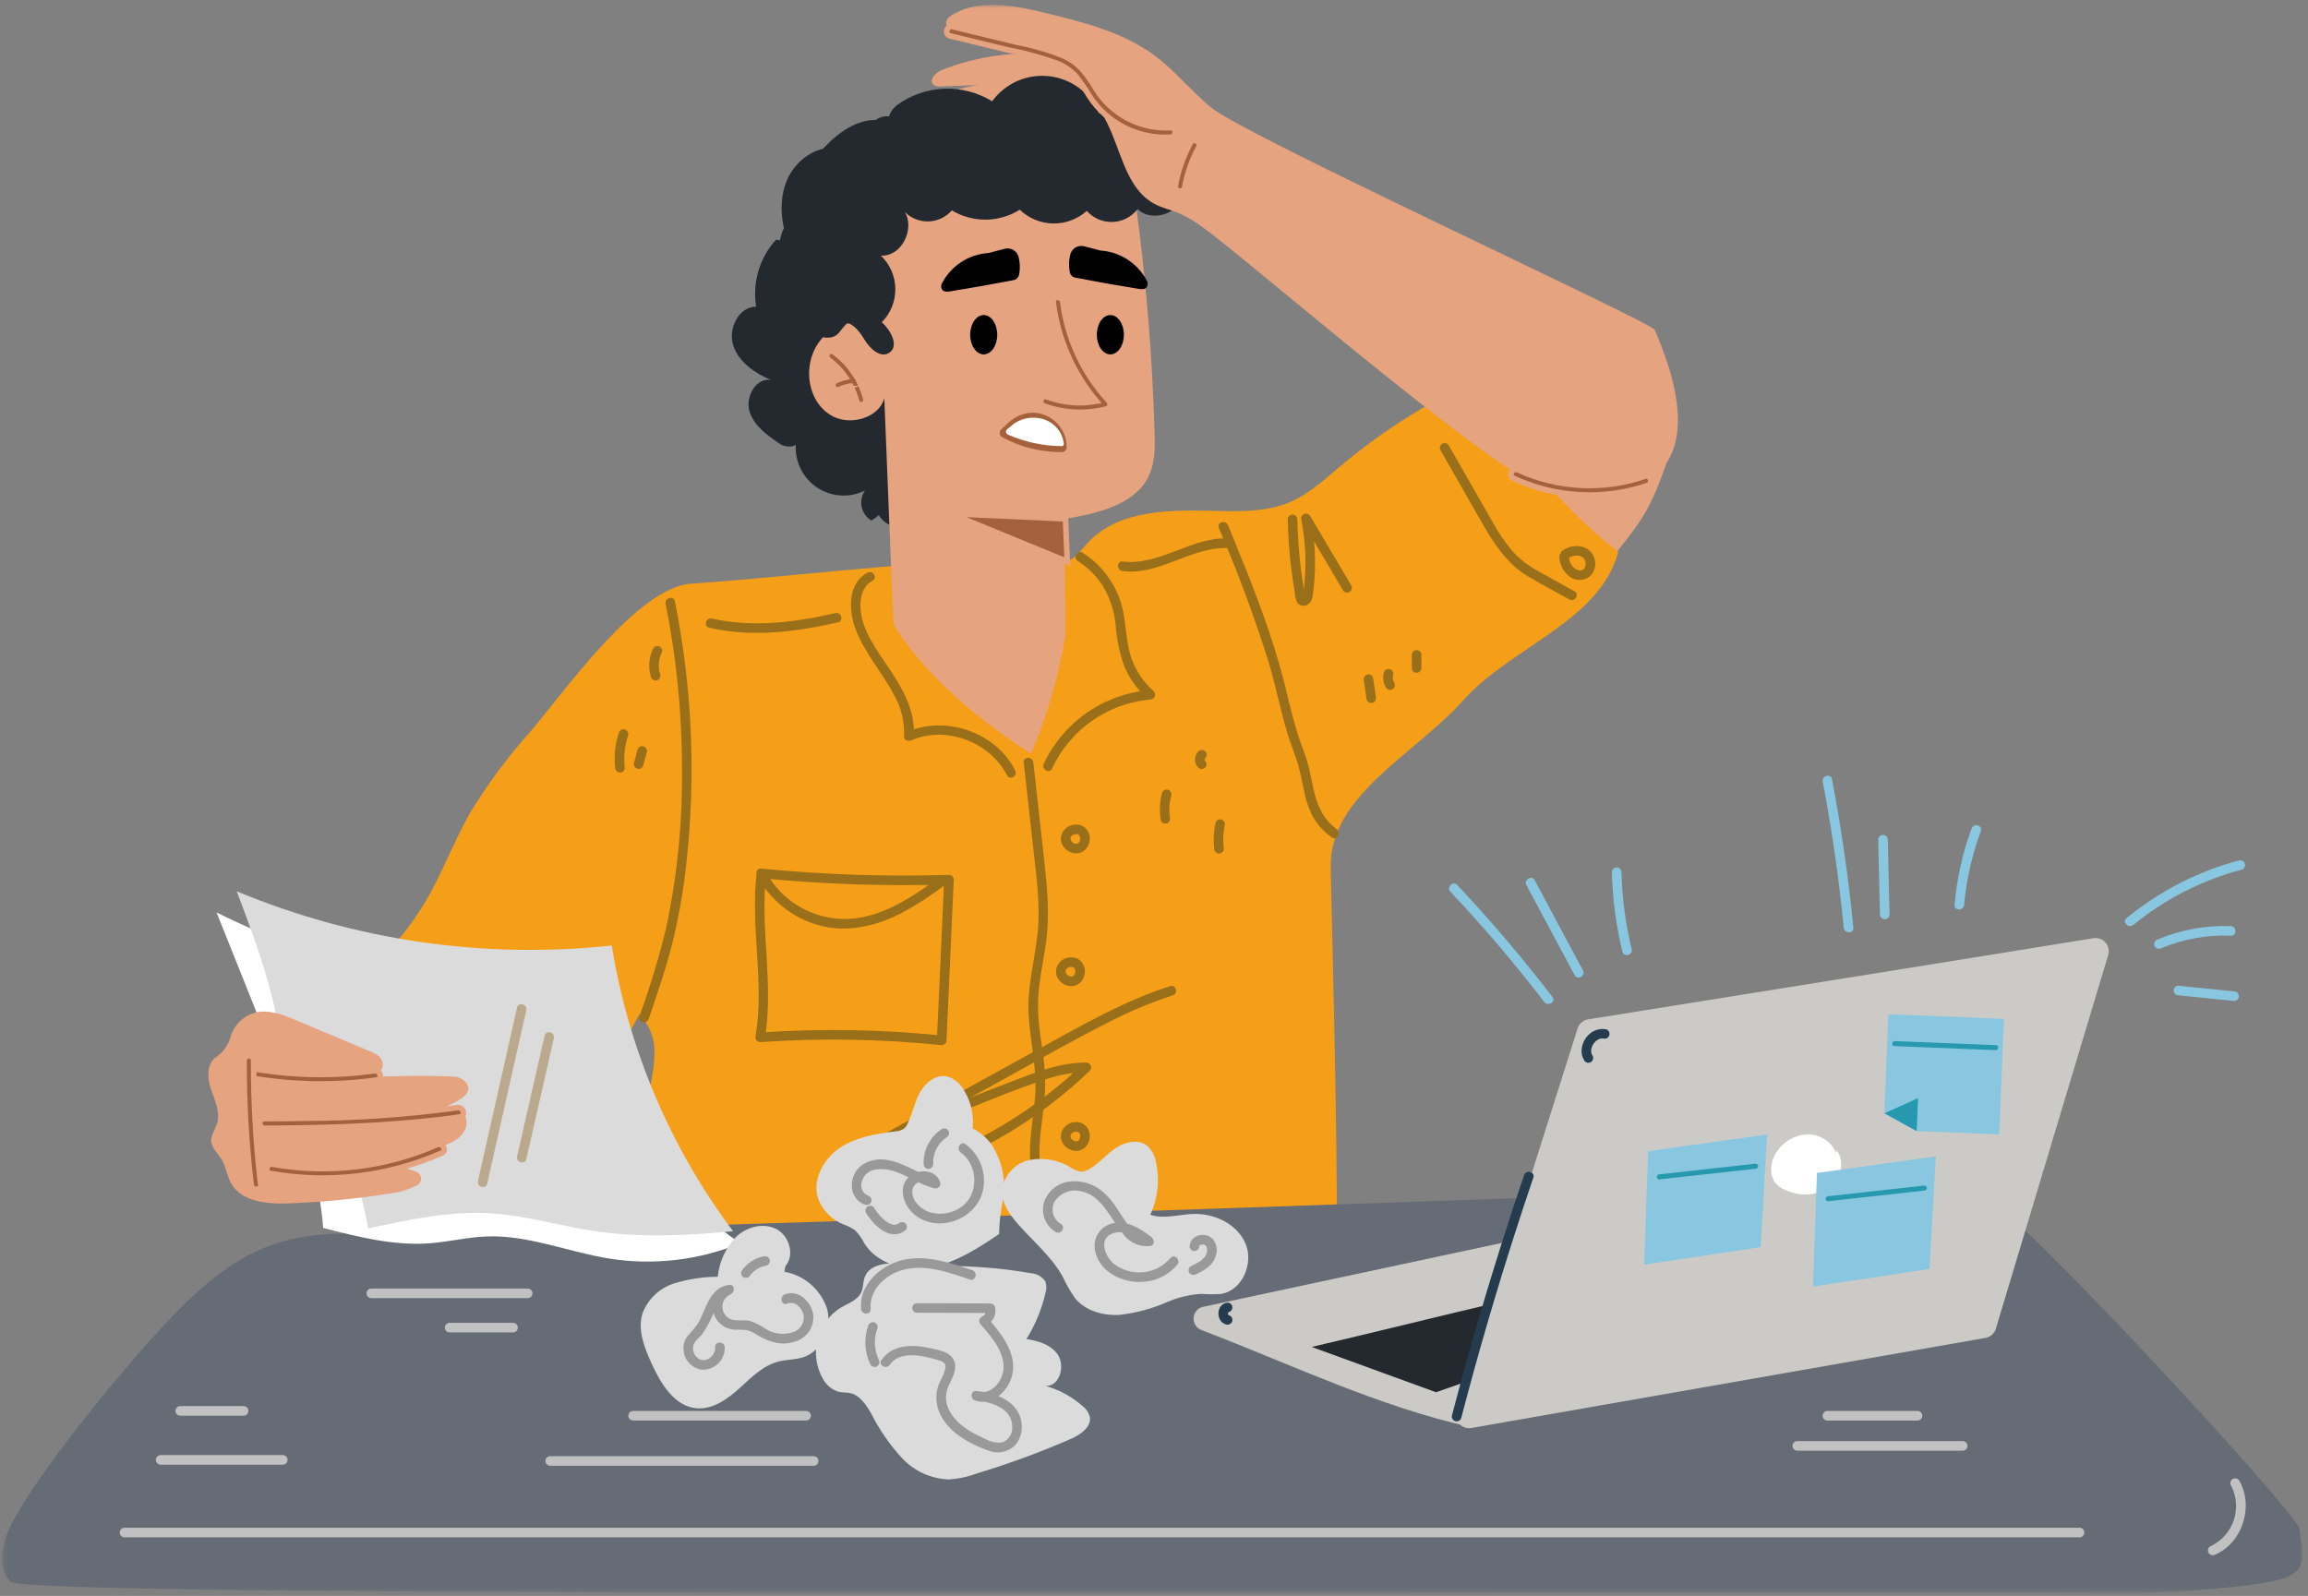 <svg width="415" height="287" viewBox="0 0 415 287" fill="none" xmlns="http://www.w3.org/2000/svg">
    <rect x="0" y="0" width="415" height="287" fill="#808080" stroke="none"/>
    <mask id="mask0_251_8681" style="mask-type:luminance" maskUnits="userSpaceOnUse" x="0" y="0"
        width="415" height="287">
        <path d="M414.029 0.859H0.355V286.442H414.029V0.859Z" fill="white" />
    </mask>
    <g mask="url(#mask0_251_8681)">
        <path
            d="M300.257 81.529C296.507 92.614 295.207 93.629 287.875 102.754C282.488 101.869 271.115 92.911 268.522 88.107C265.929 83.303 264.273 77.974 261.111 73.524L278.33 57.277C278.708 56.833 279.225 56.53 279.797 56.418C280.202 56.42 280.601 56.521 280.957 56.712C286.902 59.348 295.418 64.427 299.372 69.59L300.257 81.529Z"
            fill="#E5A37F" />
        <path
            d="M124.26 104.966C114.682 105.619 101.603 124.22 95.392 131.54C91.321 136.078 87.681 140.984 84.519 146.196C81.495 151.506 79.424 157.327 76.259 162.554C70.359 172.296 61.044 179.402 53.514 187.946C51.852 189.83 50.172 192.22 50.824 194.646C51.347 196.044 52.247 197.27 53.424 198.188C59.366 203.745 65.834 209.565 73.881 210.764C78.47 211.448 83.475 210.609 87.515 212.89C98.864 201.731 107.847 196.583 114.975 182.353C119.026 187.023 117.561 190.818 116.743 196.946C115.925 203.074 116.472 204.082 115.894 210.237C115.128 218.384 116.957 226.759 115.002 234.706C127.252 240.467 141.624 238.933 154.843 236.015C168.062 233.097 181.29 228.889 194.805 229.682C201.825 230.093 208.785 231.857 215.805 231.401C224.484 230.838 232.549 226.939 240.359 223.109C240.573 206.669 239.359 160.877 239.27 155.931C239.046 143.004 254.48 135.605 263.087 125.958C271.694 116.311 287.701 111.727 290.974 99.22C282.288 92.72 269.302 78.385 266.004 68.047C256.931 72.189 248.466 77.548 240.842 83.976C238.075 86.31 235.36 88.823 232.036 90.26C228.143 91.943 223.763 92 219.523 91.896C211.06 91.687 201.381 91.396 195.61 97.596C194.47 98.82 193.479 100.302 191.932 100.94C190.393 101.402 188.753 101.407 187.211 100.956C178.592 99.301 143.719 103.645 124.263 104.971"
            fill="#F59F18" />
        <path
            d="M189.72 9.844C182.831 9.104 175.866 10.035 169.415 12.559C168.255 13.014 166.923 14.392 167.843 15.233C168.249 15.512 168.747 15.624 169.234 15.545L179.162 15.177C174.126 14.981 169.19 16.619 165.27 19.786C169.92 22.044 175.388 21.428 180.515 20.761C176.853 21.131 173.317 22.302 170.159 24.191C171.589 25.919 173.946 26.591 176.185 26.74C178.424 26.889 180.68 26.603 182.91 26.84C187.254 27.31 191.11 29.709 195.131 31.405C199.152 33.101 204.02 34.046 207.725 31.731C212.396 28.812 212.994 22.211 211.986 16.795L189.72 9.844Z"
            fill="#E5A37F" />
        <path
            d="M160.93 86.837C160.826 88.227 160.384 89.57 159.642 90.75C158.899 91.93 157.88 92.91 156.671 93.605C156.23 93.338 155.848 92.983 155.55 92.562C155.251 92.141 155.041 91.664 154.935 91.159C154.828 90.654 154.825 90.132 154.928 89.627C155.03 89.121 155.235 88.641 155.53 88.218C154.119 88.919 152.543 89.219 150.973 89.087C149.403 88.955 147.899 88.395 146.625 87.468C145.351 86.541 144.355 85.283 143.746 83.83C143.137 82.377 142.937 80.785 143.169 79.226C143.723 80.45 141.395 80.601 140.279 79.852C138.011 78.332 135.592 76.616 134.779 74.01C133.966 71.404 135.899 67.898 138.595 68.327C135.703 67.08 132.83 65.127 131.847 62.127C130.864 59.127 132.817 55.157 135.965 55.146C135.614 52.997 135.753 50.797 136.373 48.709C136.992 46.621 138.075 44.701 139.541 43.091L141.641 43.461C140.395 39.899 140.031 35.872 141.505 32.399C142.979 28.926 146.589 26.225 150.344 26.599C151.282 26.817 152.253 26.846 153.201 26.685C155.171 26.07 155.544 23.428 157.001 21.963C159.641 19.306 164.62 22.053 165.353 25.726C166.086 29.399 164.144 33.02 162.269 36.263C163.13 34.53 165.769 34.379 167.293 35.568C168.817 36.757 169.425 38.781 169.653 40.702C169.945 43.275 169.723 45.881 169 48.368C168.278 50.855 167.068 53.173 165.442 55.189C166.733 54.224 168.723 54.906 169.649 56.226C170.467 57.629 170.812 59.258 170.632 60.872C170.379 67.566 167.814 73.965 163.372 78.98C162.724 77.53 164.865 76.08 166.294 76.771C167.723 77.462 168.24 79.262 168.218 80.851C168.179 82.495 167.742 84.105 166.944 85.543C166.146 86.981 165.011 88.204 163.636 89.107C162.427 87.855 164.974 85.859 166.331 86.949C167.688 88.039 167.411 90.234 166.494 91.713C166.001 92.568 165.306 93.288 164.469 93.81C163.632 94.333 162.679 94.641 161.694 94.708C160.709 94.734 159.748 94.404 158.987 93.778C158.226 93.153 157.716 92.273 157.551 91.301L160.93 86.837Z"
            fill="#24282F" />
        <path
            d="M207.603 77.833C207.197 63.674 206.017 49.548 204.069 35.518C204.069 35.518 173.296 35.844 157.821 38.186C157.734 47.51 156.454 50.786 158.242 59.933C156.359 57.79 152.668 57.528 150.069 58.957C148.83 59.692 147.778 60.705 146.998 61.915C146.217 63.126 145.728 64.501 145.569 65.933C145.109 69.423 146.569 73.291 149.869 74.933C153.169 76.575 158.14 75.025 159.006 71.597C159.547 85.064 160.088 98.534 160.628 112.006C160.648 112.523 167.153 123.979 185.378 135.518C188.296 128.757 190.365 121.66 191.537 114.39C191.788 114.28 191.158 99.921 191.583 93.303C197.262 92.342 203.753 90.84 206.356 86.014C207.705 83.514 207.684 80.606 207.605 77.83"
            fill="#E5A37F" />
        <path
            d="M68.079 221.773C62.109 221.719 56.008 221.683 50.346 223.383C42.608 225.707 36.481 231.031 31.145 236.567C23.072 244.937 8.63 262.503 2.999 272.354C0.817 276.163 -1.071 281.062 1.855 284.447C4.455 287.452 262.873 286.069 385.13 286.418C389.848 286.432 406.638 285.418 410.96 283.718C415.282 282.018 413.91 279.167 413.48 274.951C413.204 272.245 360.411 214.928 354.846 213.604C350.974 212.684 346.901 212.824 342.898 212.971C324.482 213.646 93.055 221.997 68.081 221.771"
            fill="#666C75" />
        <path
            d="M264.481 256.636C247.939 252.984 231.999 245.299 216.016 239.179C215.577 239.01 215.204 238.703 214.953 238.305C214.702 237.906 214.587 237.437 214.624 236.968C214.661 236.498 214.849 236.053 215.16 235.699C215.47 235.345 215.887 235.101 216.347 235.003L281.187 221.136L332.141 226.148L264.481 256.636Z"
            fill="#CCCAC6" />
        <path
            d="M269.908 234.083C260.668 236.221 245.098 240.088 235.857 242.226L258.214 250.371L282.02 242.018L276.59 234.918L269.908 234.083Z"
            fill="#24282F" />
        <path
            d="M376.418 168.718C360.082 171.386 295.995 181.644 285.551 183.318C285.117 183.388 284.71 183.577 284.378 183.865C284.045 184.152 283.799 184.527 283.667 184.946L261.9 253.746C261.777 254.135 261.756 254.549 261.839 254.948C261.923 255.347 262.108 255.718 262.376 256.025C262.645 256.332 262.988 256.565 263.372 256.701C263.757 256.836 264.17 256.871 264.572 256.8L357.01 240.6C357.443 240.524 357.847 240.329 358.176 240.037C358.504 239.745 358.746 239.367 358.873 238.946L379.073 171.746C379.189 171.361 379.205 170.952 379.119 170.559C379.034 170.166 378.849 169.801 378.584 169.498C378.319 169.196 377.981 168.966 377.602 168.83C377.223 168.694 376.816 168.656 376.419 168.721"
            fill="#CCCAC6" />
        <path
            d="M330.239 206.869C331.803 208.855 330.982 212.043 328.945 213.538C327.877 214.221 326.663 214.642 325.402 214.768C324.14 214.894 322.867 214.72 321.686 214.261C320.822 214.013 320.036 213.551 319.399 212.918C317.952 211.334 318.336 208.718 319.577 206.972C320.195 206.078 321.015 205.343 321.971 204.826C322.926 204.309 323.99 204.025 325.077 203.996C326.165 203.996 327.229 204.317 328.137 204.918C329.044 205.52 329.753 206.375 330.177 207.378L330.239 206.869Z"
            fill="white" />
        <path
            d="M274.043 211.328C270.27 222.431 266.812 233.633 263.667 244.935C262.778 248.13 261.915 251.333 261.078 254.543C261.026 254.761 261.061 254.99 261.175 255.182C261.289 255.375 261.473 255.515 261.689 255.575C261.904 255.634 262.134 255.607 262.331 255.5C262.527 255.393 262.674 255.214 262.741 255.001C265.704 243.655 268.983 232.399 272.579 221.232C273.596 218.076 274.639 214.927 275.706 211.786C276.064 210.733 274.399 210.28 274.043 211.328Z"
            fill="#253C4F" />
        <path
            d="M220.5 234.288C220.166 234.368 219.863 234.541 219.624 234.787C219.385 235.033 219.221 235.342 219.151 235.678C219.071 235.999 219.062 236.334 219.127 236.659C219.191 236.984 219.326 237.291 219.522 237.557C219.763 237.882 220.116 238.107 220.512 238.187C220.737 238.241 220.973 238.21 221.176 238.1C221.374 237.985 221.517 237.796 221.575 237.574C221.633 237.353 221.601 237.118 221.486 236.92C221.431 236.822 221.357 236.737 221.269 236.668C221.18 236.599 221.078 236.549 220.97 236.52C220.902 236.508 220.834 236.489 220.77 236.463L220.976 236.55C220.909 236.521 220.846 236.483 220.788 236.439L220.963 236.574C220.907 236.528 220.855 236.477 220.81 236.42L220.945 236.595C220.888 236.521 220.84 236.439 220.803 236.353C220.832 236.422 220.861 236.49 220.889 236.56C220.84 236.445 220.806 236.323 220.789 236.199L220.82 236.429C220.803 236.296 220.803 236.162 220.82 236.029L220.789 236.258C220.806 236.141 220.836 236.027 220.88 235.917L220.793 236.124C220.83 236.038 220.877 235.956 220.933 235.881L220.798 236.055C220.846 235.993 220.902 235.937 220.964 235.889L220.79 236.024C220.848 235.98 220.912 235.943 220.979 235.915L220.773 236.002C220.832 235.979 220.893 235.962 220.955 235.951C221.172 235.89 221.357 235.746 221.471 235.551C221.586 235.35 221.618 235.111 221.558 234.887C221.497 234.67 221.353 234.485 221.158 234.371C220.954 234.264 220.719 234.233 220.494 234.284"
            fill="#253C4F" />
        <path
            d="M288.775 185.102C288.219 185.001 287.647 185.036 287.107 185.204C286.567 185.372 286.076 185.669 285.675 186.068C284.881 186.822 284.414 187.857 284.375 188.951C284.365 189.579 284.539 190.195 284.875 190.725C284.995 190.915 285.183 191.05 285.401 191.103C285.618 191.156 285.848 191.123 286.041 191.01C286.234 190.897 286.376 190.713 286.436 190.497C286.497 190.282 286.471 190.051 286.364 189.854C286.326 189.795 286.29 189.736 286.257 189.675C286.241 189.645 286.225 189.614 286.21 189.584C286.172 189.5 286.181 189.523 286.236 189.651C286.209 189.538 286.176 189.426 286.136 189.316C286.116 189.23 286.13 189.044 286.125 189.3C286.125 189.253 286.114 189.2 286.111 189.151C286.106 189.018 286.108 188.884 286.118 188.751C286.127 188.569 286.078 188.96 286.112 188.781C286.125 188.714 286.137 188.648 286.152 188.581C286.179 188.465 286.213 188.351 286.252 188.238C286.263 188.206 286.275 188.173 286.288 188.138C286.322 188.053 286.314 188.074 286.261 188.202C286.298 188.143 286.328 188.081 286.351 188.015C286.407 187.908 286.468 187.804 286.535 187.703C286.582 187.652 286.621 187.595 286.654 187.534C286.63 187.618 286.554 187.663 286.649 187.546C286.738 187.44 286.833 187.34 286.934 187.246C286.972 187.211 287.011 187.178 287.049 187.146C287.232 186.993 286.949 187.207 287.076 187.125C287.176 187.06 287.276 186.994 287.376 186.938C287.439 186.914 287.499 186.883 287.556 186.848C287.426 186.902 287.404 186.911 287.489 186.877L287.583 186.844C287.694 186.806 287.807 186.782 287.92 186.755C288.085 186.717 287.701 186.765 287.914 186.755C287.972 186.755 288.031 186.747 288.09 186.746C288.149 186.745 288.225 186.751 288.29 186.754C288.444 186.76 288.075 186.714 288.318 186.759C288.428 186.789 288.542 186.798 288.654 186.784C288.766 186.769 288.875 186.733 288.973 186.678C289.072 186.622 289.158 186.547 289.228 186.457C289.298 186.368 289.349 186.266 289.379 186.157C289.409 186.047 289.417 185.933 289.403 185.821C289.389 185.709 289.353 185.6 289.297 185.502C289.241 185.403 289.167 185.317 289.077 185.247C288.988 185.178 288.886 185.126 288.776 185.096"
            fill="#253C4F" />
        <path
            d="M56.252 207.322L38.94 164.089C59.419 174.295 82.062 179.397 104.939 178.959C108.88 186.731 112.821 194.503 116.761 202.275C120.872 210.383 125.376 218.921 133.205 223.543C125.73 226.63 117.549 227.597 109.56 226.335C102.181 225.157 95.034 222.084 87.567 222.353C84.067 222.479 80.641 223.341 77.15 223.591C70.722 224.051 64.35 222.429 58.106 220.82C57.785 216.526 56.999 212.28 55.761 208.155L56.252 207.322Z"
            fill="white" />
        <path
            d="M50.958 193.467C50.725 182.001 46.62 171.012 42.565 160.284C63.866 169.15 87.058 172.503 109.998 170.035C113.008 188.673 120.493 206.303 131.81 221.414C123.495 222.208 115.075 222.614 106.81 221.374C100.656 220.448 94.635 218.613 88.424 218.208C80.956 217.721 73.525 219.322 66.213 220.908C63.852 208.97 60.089 197.353 55.002 186.298L50.958 193.467Z"
            fill="#DBDBDB" />
        <path
            d="M38.707 190.223C40.05 189.337 41.029 187.996 41.462 186.446C41.776 185.378 42.365 184.411 43.169 183.641C43.973 182.872 44.964 182.326 46.045 182.058C48.494 181.526 50.989 182.52 53.298 183.493L67.184 189.345C67.663 189.534 68.081 189.85 68.393 190.259C69.754 192.13 67.593 193.859 65.724 193.997C64.095 194.122 62.401 193.63 60.85 194.141C67.817 193.495 74.82 193.32 81.811 193.617C82.571 193.649 84.9 194.733 84.011 196.502C83.194 198.136 77.447 200.339 74.934 200.29C77.568 199.55 82.466 199.154 83.345 200.26C83.664 200.69 83.852 201.202 83.887 201.735C83.923 202.269 83.804 202.801 83.545 203.269C82.554 205.177 80.489 205.812 78.56 206.362L66.005 209.945C68.962 209.342 72.031 209.61 74.839 210.717C75.079 210.809 75.288 210.967 75.442 211.173C75.596 211.379 75.687 211.625 75.707 211.881C75.726 212.138 75.672 212.394 75.551 212.621C75.43 212.848 75.247 213.036 75.023 213.162C73.386 213.963 71.623 214.475 69.812 214.676C63.879 215.611 57.895 216.19 51.893 216.412C48.006 216.556 43.34 216.119 41.493 212.695C40.779 211.37 40.634 209.786 39.853 208.495C39.191 207.405 38.067 206.489 37.987 205.217C37.916 204.087 38.707 203.102 39.036 202.017C39.636 200.032 38.653 197.963 37.978 196.001C37.303 194.039 37.078 191.516 38.694 190.218"
            fill="#E5A37F" />
        <path
            d="M151.017 58.175C152.767 57.39 154.427 59.361 155.403 61.011C156.379 62.661 158.303 64.494 159.903 63.43C161.722 62.217 160.166 59.421 158.563 57.935C159.348 57.143 159.966 56.202 160.383 55.168C160.799 54.134 161.006 53.027 160.989 51.913C160.973 50.798 160.734 49.697 160.287 48.676C159.84 47.655 159.194 46.733 158.386 45.964C162.045 46.204 164.57 41.254 162.681 38.112C163.241 38.677 163.912 39.12 164.651 39.413C165.39 39.707 166.182 39.844 166.977 39.818C167.772 39.792 168.553 39.602 169.271 39.26C169.989 38.918 170.629 38.432 171.151 37.831C173 38.942 175.121 39.519 177.278 39.497C179.435 39.475 181.543 38.857 183.37 37.709C184.978 39.263 187.116 40.148 189.352 40.187C191.587 40.226 193.755 39.416 195.416 37.919C195.994 38.574 196.71 39.093 197.512 39.439C198.314 39.784 199.183 39.947 200.056 39.916C200.929 39.885 201.785 39.661 202.561 39.26C203.337 38.859 204.014 38.291 204.544 37.596C207.117 40.128 212.344 38.354 212.837 34.778C212.946 33.438 212.728 32.091 212.2 30.854C209.966 24.721 204.022 19.054 197.633 20.385C196.859 18.577 195.619 17.006 194.041 15.832C192.462 14.659 190.601 13.924 188.646 13.704C186.691 13.483 184.713 13.785 182.912 14.577C181.112 15.37 179.554 16.625 178.396 18.215C175.792 16.616 172.769 15.83 169.715 15.958C166.662 16.086 163.715 17.122 161.254 18.934C160.138 19.787 159.171 21.602 160.321 22.408C156.513 20.144 151.664 22.889 148.621 26.108C147.401 27.191 146.586 28.657 146.311 30.265C146.192 31.879 147.501 33.665 149.105 33.449C145.612 35.658 141.886 38.149 140.53 42.057C139.174 45.965 141.889 51.357 145.995 50.891C144.349 49.691 141.868 51.5 141.754 53.531C141.64 55.562 143.039 57.356 144.53 58.74C146.283 60.368 149.267 61.664 150.837 59.858C151.643 58.931 152.637 57.219 153.508 58.082L151.017 58.175Z"
            fill="#24282F" />
        <path
            d="M216.319 40.925C215.016 39.938 213.613 39.09 212.133 38.396C210.641 37.76 209.019 37.437 207.588 36.674C203.188 34.333 201.882 28.814 200.005 24.198C197.623 18.34 193.486 13.019 187.834 10.184C182.734 7.629 176.851 7.25 171.389 5.638C171.104 5.559 170.843 5.41 170.631 5.204C170.419 4.998 170.262 4.742 170.174 4.459C169.932 3.601 170.561 3.081 171.167 2.707C176.048 -0.303 182.32 0.954 187.892 2.307C194.868 4.007 202.059 5.799 207.792 10.122C211.411 12.852 214.271 16.468 217.772 19.348C223.927 24.412 296.937 57.928 297.536 59.31C311.094 90.61 288.205 90.61 276.795 87.24C268.095 84.673 223.318 45.847 216.322 40.92"
            fill="#E5A37F" />
        <path
            d="M170.842 6.459L181.09 8.944C184.131 9.513 187.122 10.325 190.032 11.373C191.342 11.899 192.517 12.713 193.47 13.753C194.361 14.876 195.17 16.062 195.891 17.3C197.452 19.706 199.622 21.656 202.181 22.951C204.739 24.247 207.595 24.843 210.458 24.677C211.558 24.608 211.568 22.883 210.458 22.952C207.799 23.098 205.15 22.523 202.791 21.286C200.432 20.049 198.451 18.198 197.058 15.928C196.328 14.663 195.482 13.468 194.532 12.358C193.589 11.373 192.463 10.579 191.217 10.022C188.45 8.924 185.584 8.096 182.657 7.549L171.3 4.796C170.222 4.534 169.762 6.196 170.842 6.459Z"
            fill="#A5613C" />
        <path
            d="M170.842 6.459L181.09 8.944C184.131 9.513 187.121 10.325 190.032 11.373C191.341 11.899 192.516 12.713 193.47 13.753C194.36 14.876 195.169 16.062 195.891 17.3C197.452 19.706 199.622 21.656 202.18 22.951C204.739 24.247 207.595 24.843 210.458 24.677C211.558 24.608 211.568 22.883 210.458 22.952C207.798 23.098 205.149 22.523 202.79 21.286C200.431 20.049 198.451 18.198 197.058 15.928C196.327 14.663 195.482 13.468 194.532 12.358C193.588 11.373 192.462 10.579 191.217 10.022C188.45 8.924 185.583 8.096 182.657 7.549L171.3 4.796C170.223 4.534 169.763 6.197 170.842 6.459Z"
            stroke="#E5A37F" stroke-miterlimit="10" />
        <path
            d="M214.045 25.674C212.746 28.055 211.836 30.628 211.35 33.296C211.296 33.516 211.328 33.749 211.439 33.946C211.551 34.143 211.734 34.291 211.95 34.357C212.17 34.416 212.405 34.386 212.603 34.274C212.802 34.162 212.948 33.976 213.011 33.757C213.46 31.234 214.311 28.8 215.531 26.547C216.061 25.571 214.573 24.7 214.042 25.676"
            fill="#A5613C" />
        <path
            d="M214.045 25.674C212.746 28.055 211.836 30.628 211.35 33.296C211.296 33.516 211.328 33.749 211.439 33.946C211.551 34.143 211.734 34.291 211.95 34.357C212.17 34.416 212.405 34.386 212.603 34.274C212.802 34.162 212.948 33.976 213.011 33.757C213.46 31.234 214.311 28.8 215.531 26.547C216.062 25.566 214.573 24.694 214.045 25.674Z"
            stroke="#E5A37F" stroke-miterlimit="10" />
        <path
            d="M272.118 86C279.687 89.521 288.322 89.99 296.228 87.31C297.272 86.951 296.823 85.285 295.77 85.646C288.313 88.208 280.156 87.802 272.99 84.511C271.99 84.046 271.113 85.532 272.119 86"
            fill="#A5613C" />
        <path
            d="M272.117 86C279.686 89.521 288.321 89.99 296.227 87.31C297.271 86.951 296.822 85.285 295.769 85.646C288.312 88.208 280.155 87.802 272.989 84.511C271.989 84.046 271.11 85.532 272.117 86Z"
            stroke="#E5A37F" stroke-miterlimit="10" />
        <path
            d="M155.686 71.709C155.39 70.568 154.958 69.467 154.399 68.429C154.368 68.203 154.253 67.997 154.077 67.851C153.02 66.059 151.61 64.501 149.932 63.271C149.734 63.157 149.5 63.126 149.279 63.183C149.058 63.241 148.869 63.384 148.752 63.58C148.641 63.779 148.612 64.013 148.67 64.233C148.727 64.453 148.868 64.642 149.062 64.76C150.222 65.618 151.23 66.662 152.046 67.851C151.408 67.992 150.788 68.209 150.202 68.499C150.006 68.615 149.863 68.805 149.805 69.026C149.747 69.247 149.779 69.481 149.893 69.679C150.013 69.872 150.202 70.012 150.421 70.07C150.641 70.128 150.874 70.099 151.073 69.989C151.152 69.949 151.232 69.91 151.313 69.874H151.326L151.302 69.881C151.344 69.867 151.385 69.85 151.425 69.831C151.599 69.763 151.774 69.701 151.953 69.647C152.281 69.551 152.615 69.479 152.953 69.432H152.982C153.427 70.304 153.776 71.222 154.023 72.169C154.09 72.382 154.237 72.561 154.434 72.668C154.63 72.775 154.86 72.802 155.076 72.743C155.291 72.683 155.475 72.543 155.589 72.35C155.703 72.158 155.738 71.929 155.686 71.711"
            fill="#A5613C" />
        <path
            d="M155.686 71.709C155.39 70.568 154.958 69.467 154.399 68.429C154.368 68.203 154.253 67.997 154.077 67.851C153.02 66.059 151.61 64.501 149.932 63.271C149.734 63.157 149.5 63.126 149.279 63.183C149.058 63.241 148.869 63.384 148.752 63.58C148.641 63.779 148.612 64.013 148.67 64.233C148.727 64.453 148.868 64.642 149.062 64.76C150.222 65.618 151.23 66.662 152.046 67.851C151.408 67.992 150.788 68.209 150.202 68.499C150.006 68.615 149.863 68.805 149.805 69.026C149.747 69.247 149.779 69.481 149.893 69.679C150.013 69.872 150.202 70.012 150.421 70.07C150.641 70.128 150.874 70.099 151.073 69.989C151.152 69.949 151.232 69.91 151.313 69.874H151.326L151.302 69.881C151.344 69.867 151.385 69.85 151.425 69.831C151.599 69.763 151.774 69.701 151.953 69.647C152.281 69.551 152.615 69.479 152.953 69.432H152.982C153.427 70.304 153.776 71.222 154.023 72.169C154.089 72.385 154.236 72.566 154.433 72.674C154.63 72.783 154.862 72.81 155.079 72.75C155.296 72.69 155.481 72.547 155.594 72.353C155.708 72.159 155.741 71.928 155.686 71.709Z"
            stroke="#E5A37F" stroke-miterlimit="10" />
        <path d="M151.326 69.869C151.389 69.843 151.48 69.827 151.326 69.869V69.869Z"
            fill="#A5613C" />
        <path d="M151.326 69.869C151.48 69.827 151.389 69.843 151.326 69.869Z" stroke="#E5A37F"
            stroke-miterlimit="10" />
        <path d="M191.583 93.305L170.912 92.364L191.912 100.987L191.583 93.305Z" fill="#A5613C" />
        <path d="M191.583 93.305L170.912 92.364L191.912 100.987L191.583 93.305Z" stroke="#E5A37F"
            stroke-miterlimit="10" />
        <path
            d="M45.854 193.983C53.101 195.159 60.483 195.241 67.754 194.227C68.848 194.075 68.383 192.413 67.296 192.564C60.327 193.528 53.254 193.445 46.309 192.32C45.223 192.143 44.756 193.805 45.851 193.983"
            fill="#A5613C" />
        <path
            d="M45.854 193.983C53.101 195.159 60.483 195.241 67.754 194.227C68.848 194.075 68.383 192.413 67.296 192.564C60.328 193.528 53.254 193.445 46.309 192.32C45.223 192.144 44.754 193.801 45.854 193.983Z"
            stroke="#E5A37F" stroke-miterlimit="10" />
        <path
            d="M47.536 202.893C56.836 202.893 66.16 202.616 75.417 201.741C77.853 201.511 80.285 201.229 82.703 200.858C83.797 200.69 83.332 199.027 82.245 199.195C73.136 200.432 63.956 201.067 54.764 201.095C52.355 201.144 49.946 201.168 47.537 201.168C47.313 201.176 47.101 201.27 46.946 201.431C46.79 201.592 46.703 201.807 46.703 202.031C46.703 202.254 46.79 202.469 46.946 202.63C47.101 202.791 47.312 202.886 47.536 202.893Z"
            fill="#A5613C" />
        <path
            d="M47.536 202.893C56.836 202.893 66.16 202.616 75.417 201.741C77.853 201.511 80.285 201.229 82.703 200.858C83.797 200.69 83.332 199.027 82.245 199.195C73.137 200.432 63.956 201.067 54.764 201.095C52.356 201.144 49.947 201.168 47.537 201.168C47.314 201.176 47.102 201.27 46.946 201.431C46.79 201.591 46.703 201.806 46.703 202.03C46.703 202.254 46.79 202.469 46.945 202.63C47.101 202.791 47.313 202.885 47.536 202.893Z"
            stroke="#E5A37F" stroke-miterlimit="10" />
        <path
            d="M48.584 211.02C59 212.895 69.738 211.617 79.422 207.348C80.435 206.901 79.559 205.415 78.551 205.859C69.279 209.925 59.008 211.144 49.042 209.359C47.957 209.159 47.491 210.825 48.584 211.022"
            fill="#A5613C" />
        <path
            d="M48.585 211.02C59.001 212.895 69.739 211.617 79.423 207.348C80.436 206.901 79.56 205.415 78.552 205.859C69.28 209.925 59.009 211.144 49.043 209.359C47.957 209.161 47.491 210.823 48.585 211.02Z"
            stroke="#E5A37F" stroke-miterlimit="10" />
        <path
            d="M43.884 190.698C43.854 198.171 44.279 205.638 45.158 213.059C45.287 214.148 47.014 214.159 46.883 213.059C46.004 205.638 45.578 198.171 45.609 190.698C45.602 190.474 45.508 190.263 45.347 190.107C45.186 189.951 44.971 189.865 44.747 189.865C44.523 189.865 44.308 189.951 44.147 190.107C43.986 190.263 43.892 190.474 43.884 190.698Z"
            fill="#A5613C" />
        <path
            d="M43.884 190.698C43.854 198.171 44.279 205.638 45.158 213.059C45.287 214.148 47.014 214.159 46.883 213.059C46.004 205.638 45.578 198.171 45.609 190.698C45.602 190.474 45.508 190.263 45.347 190.107C45.186 189.951 44.971 189.865 44.747 189.865C44.523 189.865 44.308 189.951 44.147 190.107C43.986 190.263 43.892 190.474 43.884 190.698Z"
            stroke="#E5A37F" stroke-miterlimit="10" />
        <path
            d="M199.375 72.088C194.832 67.165 191.939 60.948 191.098 54.302C190.964 53.215 189.237 53.202 189.373 54.302C190.178 60.884 192.88 67.09 197.15 72.164C194.142 72.688 191.049 72.406 188.186 71.348C187.142 70.966 186.692 72.632 187.728 73.011C191.344 74.326 195.276 74.507 198.998 73.527C199.142 73.485 199.272 73.406 199.376 73.299C199.481 73.191 199.556 73.058 199.594 72.913C199.633 72.769 199.633 72.616 199.595 72.471C199.557 72.326 199.483 72.193 199.379 72.085"
            fill="#A5613C" />
        <path
            d="M199.375 72.088C194.832 67.165 191.939 60.948 191.098 54.302C190.964 53.215 189.237 53.202 189.373 54.302C190.178 60.884 192.88 67.09 197.15 72.164C194.142 72.688 191.049 72.406 188.186 71.348C187.142 70.966 186.692 72.632 187.728 73.011C191.344 74.326 195.276 74.507 198.998 73.527C199.141 73.484 199.27 73.405 199.374 73.297C199.477 73.19 199.552 73.058 199.589 72.913C199.627 72.769 199.627 72.617 199.59 72.473C199.552 72.328 199.478 72.196 199.375 72.088Z"
            stroke="#E5A37F" stroke-miterlimit="10" />
        <path
            d="M186.055 74.228C184.508 74.154 182.988 74.648 181.781 75.618C181.16 76.118 180.593 76.709 180.007 77.247C179.902 77.335 179.824 77.452 179.783 77.582C179.741 77.713 179.737 77.852 179.771 77.985C179.78 78.115 179.823 78.24 179.895 78.347C179.967 78.455 180.066 78.542 180.182 78.6C183.476 80.411 187.182 81.341 190.941 81.3C191.169 81.297 191.386 81.205 191.547 81.044C191.708 80.883 191.8 80.666 191.804 80.438C191.81 78.868 191.221 77.353 190.154 76.201C189.087 75.048 187.622 74.344 186.056 74.229M185.604 75.947C186.644 75.936 187.654 76.292 188.457 76.953C189.26 77.613 189.805 78.535 189.996 79.557C187.267 79.466 184.585 78.818 182.115 77.652C182.225 77.552 182.339 77.452 182.447 77.352C183.281 76.499 184.411 75.998 185.603 75.952"
            fill="#A5613C" />
        <path
            d="M179.314 60.194C179.314 62.148 178.224 63.732 176.882 63.732C175.54 63.732 174.449 62.148 174.449 60.194C174.449 58.24 175.538 56.656 176.882 56.656C178.226 56.656 179.314 58.24 179.314 60.194Z"
            fill="black" />
        <path
            d="M202.086 60.194C202.086 62.148 200.997 63.732 199.653 63.732C198.309 63.732 197.221 62.148 197.221 60.194C197.221 58.24 198.31 56.656 199.653 56.656C200.996 56.656 202.086 58.24 202.086 60.194Z"
            fill="black" />
        <path
            d="M183.194 46.402C183.397 47.282 183.431 48.193 183.294 49.086C183.282 49.293 183.23 49.496 183.14 49.682C183.049 49.869 182.922 50.035 182.767 50.172C182.562 50.294 182.334 50.373 182.098 50.402C178.353 51.131 174.597 51.796 170.829 52.397C170.284 52.483 169.629 52.536 169.344 51.969C169.27 51.812 169.233 51.64 169.237 51.467C169.24 51.293 169.284 51.123 169.365 50.969C170.169 49.414 171.362 48.093 172.828 47.135C174.293 46.176 175.981 45.612 177.729 45.498L180.665 44.737C180.941 44.665 181.23 44.652 181.512 44.699C181.794 44.746 182.063 44.851 182.302 45.009C182.541 45.166 182.744 45.372 182.898 45.612C183.052 45.853 183.154 46.123 183.198 46.406"
            fill="black" />
        <path
            d="M192.406 45.959C192.202 46.839 192.168 47.75 192.306 48.643C192.317 48.85 192.369 49.053 192.459 49.239C192.55 49.426 192.677 49.592 192.833 49.729C193.037 49.851 193.265 49.929 193.502 49.959C197.246 50.688 201.003 51.353 204.771 51.954C205.316 52.04 205.971 52.093 206.256 51.526C206.33 51.369 206.366 51.197 206.363 51.024C206.359 50.85 206.315 50.68 206.235 50.526C205.43 48.971 204.237 47.65 202.771 46.692C201.306 45.733 199.618 45.169 197.871 45.055L194.935 44.294C194.658 44.222 194.369 44.209 194.087 44.256C193.805 44.303 193.536 44.408 193.297 44.566C193.058 44.723 192.855 44.929 192.701 45.169C192.547 45.41 192.445 45.681 192.402 45.963"
            fill="black" />
        <path
            d="M182.546 138.553C179.037 131.645 170.029 128.574 162.987 131.653L164.287 132.398C164.632 127.956 162.35 123.918 159.97 120.351C157.77 117.045 154.87 113.351 154.713 109.208C154.646 107.387 155.14 105.373 156.86 104.457C157.84 103.935 156.969 102.446 155.989 102.968C152.415 104.868 152.589 109.677 153.776 112.961C155.358 117.334 158.557 120.8 160.702 124.87C162.025 127.151 162.67 129.762 162.561 132.397C162.506 133.118 163.319 133.378 163.861 133.141C170.08 130.419 178.013 133.421 181.061 139.419C181.561 140.409 183.052 139.537 182.55 138.548"
            fill="#996F1A" />
        <path
            d="M189.161 138.219C190.757 134.775 193.234 131.812 196.342 129.632C199.45 127.451 203.078 126.129 206.861 125.8C207.029 125.795 207.192 125.742 207.331 125.646C207.47 125.551 207.578 125.417 207.642 125.262C207.707 125.106 207.725 124.935 207.694 124.77C207.664 124.604 207.586 124.451 207.471 124.328C205.635 122.716 204.244 120.66 203.432 118.356C202.576 115.871 202.515 113.225 202.083 110.656C201.712 108.362 200.859 106.173 199.58 104.234C198.302 102.294 196.626 100.647 194.664 99.403C193.723 98.809 192.856 100.303 193.793 100.892C195.691 102.087 197.286 103.707 198.452 105.624C199.65 107.724 200.387 110.055 200.614 112.462C200.79 115.003 201.32 117.506 202.189 119.9C203.108 122.061 204.495 123.99 206.25 125.551L206.859 124.079C202.775 124.407 198.85 125.807 195.481 128.138C192.111 130.468 189.416 133.647 187.669 137.352C187.211 138.352 188.698 139.232 189.158 138.223"
            fill="#996F1A" />
        <path
            d="M231.547 93.372C231.608 96.369 231.823 99.361 232.193 102.336C232.366 103.713 232.569 105.086 232.802 106.455C232.811 107.167 232.991 107.866 233.326 108.493C233.508 108.687 233.741 108.825 233.998 108.893C234.255 108.96 234.526 108.954 234.78 108.874C236.074 108.495 236.08 106.882 236.2 105.795C236.353 104.427 236.437 103.054 236.454 101.677C236.481 98.754 236.213 95.836 235.654 92.967C235.128 93.188 234.603 93.411 234.078 93.631L241.494 106.177C241.613 106.367 241.802 106.502 242.019 106.555C242.237 106.608 242.466 106.575 242.66 106.462C242.853 106.349 242.995 106.165 243.055 105.949C243.115 105.734 243.089 105.503 242.983 105.306C240.511 101.125 238.039 96.943 235.567 92.761C235.457 92.588 235.289 92.459 235.094 92.398C234.898 92.337 234.687 92.347 234.498 92.426C234.309 92.506 234.154 92.65 234.061 92.833C233.969 93.016 233.944 93.226 233.991 93.425C234.438 95.738 234.684 98.084 234.727 100.439C234.747 101.584 234.721 102.732 234.647 103.877C234.608 104.472 234.556 105.065 234.492 105.658C234.456 105.992 234.421 106.326 234.371 106.658C234.306 106.854 234.26 107.054 234.232 107.258C234.632 107.515 234.785 107.509 234.691 107.241C234.665 107.104 234.639 106.965 234.614 106.828C234.563 106.551 234.514 106.275 234.467 105.998C234.364 105.398 234.267 104.798 234.176 104.198C234 103.023 233.85 101.845 233.727 100.664C233.472 98.242 233.321 95.813 233.274 93.376C233.266 93.153 233.172 92.941 233.011 92.785C232.85 92.629 232.635 92.543 232.411 92.543C232.188 92.543 231.973 92.629 231.812 92.785C231.651 92.941 231.557 93.153 231.549 93.376"
            fill="#996F1A" />
        <path
            d="M259.008 80.952C261.536 85.375 264.063 89.797 266.59 94.22C268.714 97.92 271.059 101.465 274.803 103.688C277.233 105.131 279.747 106.447 282.219 107.817C283.19 108.356 284.062 106.867 283.09 106.328C280.948 105.14 278.805 103.952 276.663 102.764C274.816 101.786 273.162 100.481 271.781 98.912C270.47 97.303 269.309 95.577 268.313 93.756C267.113 91.687 265.938 89.605 264.752 87.528C263.334 85.046 261.915 82.564 260.497 80.082C260.378 79.893 260.189 79.757 259.972 79.704C259.754 79.651 259.525 79.684 259.332 79.798C259.138 79.911 258.997 80.094 258.936 80.31C258.876 80.526 258.902 80.756 259.008 80.953"
            fill="#996F1A" />
        <path
            d="M280.38 100.14C280.404 100.838 280.586 101.521 280.912 102.138C281.238 102.755 281.7 103.29 282.263 103.703C282.773 104.088 283.395 104.297 284.035 104.297C284.674 104.297 285.297 104.088 285.807 103.703C286.184 103.37 286.473 102.948 286.647 102.476C286.822 102.004 286.877 101.496 286.807 100.997C286.749 100.431 286.537 99.891 286.195 99.435C285.806 98.948 285.285 98.583 284.695 98.383C284.039 98.174 283.342 98.133 282.667 98.263C281.991 98.394 281.359 98.691 280.828 99.128C280.666 99.29 280.575 99.509 280.575 99.738C280.575 99.967 280.666 100.186 280.828 100.348C280.993 100.504 281.211 100.59 281.437 100.59C281.664 100.59 281.882 100.504 282.047 100.348C281.847 100.504 282.147 100.288 282.204 100.255C282.286 100.205 282.37 100.16 282.457 100.118C282.594 100.056 282.579 100.062 282.462 100.112C282.472 100.092 282.572 100.071 282.598 100.062C282.716 100.022 282.836 99.989 282.958 99.962L283.099 99.934C283.278 99.901 283.079 99.954 283.069 99.934C283.069 99.943 283.354 99.912 283.384 99.911C283.484 99.911 283.593 99.911 283.698 99.919C283.849 99.934 283.83 99.931 283.693 99.914C283.709 99.934 283.836 99.939 283.86 99.943C283.961 99.964 284.062 99.991 284.16 100.023L284.292 100.07L284.192 100.026L284.292 100.073C284.375 100.114 284.457 100.16 284.535 100.21C284.554 100.222 284.671 100.284 284.673 100.31C284.573 100.231 284.559 100.222 284.63 100.281C284.758 100.399 284.814 100.481 284.882 100.539C284.734 100.422 284.804 100.433 284.859 100.517C284.934 100.637 284.959 100.678 284.978 100.717C285.016 100.79 285.024 100.903 284.97 100.683C284.992 100.774 285.034 100.861 285.059 100.953C285.079 101.026 285.082 101.113 285.108 101.185C285.035 100.985 285.093 101.046 285.101 101.145C285.101 101.192 285.108 101.24 285.109 101.288C285.109 101.367 285.109 101.447 285.109 101.526C285.109 101.573 285.097 101.621 285.096 101.668C285.096 101.426 285.113 101.548 285.096 101.626C285.077 101.718 285.054 101.81 285.025 101.899C284.941 102.152 285.088 101.799 285.011 101.953C284.977 102.021 284.943 102.09 284.903 102.153C284.879 102.191 284.853 102.229 284.829 102.267C284.749 102.391 284.974 102.101 284.822 102.267C284.771 102.323 284.715 102.374 284.66 102.426C284.537 102.541 284.835 102.313 284.691 102.401C284.574 102.475 284.532 102.496 284.491 102.519C284.341 102.603 284.691 102.452 284.524 102.506C284.413 102.547 284.299 102.576 284.183 102.594L284.297 102.578C284.259 102.578 284.22 102.584 284.182 102.586C284.144 102.588 284.105 102.586 284.068 102.586L283.896 102.574L284.01 102.589C283.972 102.583 283.934 102.575 283.896 102.567C283.801 102.546 283.707 102.52 283.615 102.487C283.472 102.432 283.487 102.438 283.602 102.487C283.567 102.493 283.477 102.426 283.442 102.407C283.31 102.354 283.19 102.277 283.086 102.18C283.095 102.194 283.236 102.307 283.116 102.202C283.055 102.148 282.993 102.095 282.934 102.038C282.845 101.953 282.766 101.861 282.685 101.768C282.548 101.613 282.785 101.922 282.672 101.749C282.638 101.698 282.602 101.649 282.572 101.598C282.49 101.464 282.416 101.324 282.351 101.181C282.281 101.033 282.341 101.156 282.351 101.186C282.316 101.096 282.282 101.004 282.251 100.912C282.207 100.773 282.171 100.632 282.143 100.489C282.136 100.457 282.095 100.216 282.128 100.432C282.113 100.332 282.109 100.238 282.102 100.142C282.102 99.913 282.011 99.694 281.849 99.532C281.688 99.371 281.468 99.28 281.239 99.28C281.011 99.28 280.791 99.371 280.63 99.532C280.468 99.694 280.377 99.913 280.377 100.142"
            fill="#996F1A" />
        <path
            d="M184.076 137.105C184.652 142.292 185.229 147.479 185.805 152.666C186.369 157.74 187.11 162.866 186.554 167.974C186.026 172.829 184.669 177.574 184.954 182.497C185.239 187.42 186.508 192.177 186.128 197.132C185.722 202.432 184.295 207.858 186.02 213.073C186.367 214.121 188.033 213.673 187.683 212.614C186.172 208.049 187.23 203.23 187.719 198.585C187.985 196.193 187.999 193.78 187.76 191.385C187.506 188.953 187.06 186.546 186.811 184.114C186.565 181.688 186.602 179.241 186.921 176.823C187.237 174.386 187.743 171.978 188.081 169.545C188.781 164.503 188.295 159.545 187.736 154.519L185.8 137.101C185.679 136.01 183.952 136.001 184.075 137.101"
            fill="#996F1A" />
        <path
            d="M201.854 102.702C208.704 103.541 214.425 98.05 221.218 98.584C222.324 98.671 222.318 96.946 221.218 96.859C214.401 96.324 208.655 101.81 201.854 100.977C200.754 100.843 200.765 102.569 201.854 102.702Z"
            fill="#996F1A" />
        <path
            d="M219.145 94.92C222.587 102.907 225.611 111.068 228.205 119.37C229.431 123.548 230.265 127.831 231.526 131.998C232.101 133.898 232.908 135.715 233.444 137.624C233.852 139.078 234.126 140.562 234.444 142.037C234.733 143.627 235.234 145.17 235.936 146.625C236.792 148.201 237.999 149.56 239.464 150.596C240.356 151.258 241.217 149.762 240.335 149.107C237.842 147.255 236.781 144.707 236.145 141.76C235.829 140.295 235.564 138.818 235.169 137.37C234.675 135.561 233.915 133.844 233.354 132.058C232.104 128.081 231.314 123.976 230.177 119.967C229.004 115.831 227.609 111.76 226.101 107.734C224.431 103.274 222.622 98.868 220.813 94.463C220.397 93.45 218.728 93.894 219.15 94.921"
            fill="#996F1A" />
        <path
            d="M119.691 108.598C121.617 118.233 122.601 128.033 122.631 137.858C122.765 147.632 121.803 157.39 119.765 166.95C118.457 172.306 116.86 177.586 114.979 182.768C114.618 183.82 116.279 184.268 116.642 183.226C118.25 178.54 119.86 173.847 121.042 169.032C122.189 164.219 123.01 159.335 123.498 154.411C124.546 144.564 124.631 134.638 123.751 124.774C123.252 119.19 122.451 113.637 121.351 108.139C121.133 107.052 119.471 107.512 119.688 108.597"
            fill="#996F1A" />
        <path
            d="M127.533 112.888C135.197 114.649 143.1 113.648 150.674 111.921C151.755 111.674 151.298 110.011 150.216 110.258C142.953 111.915 135.345 112.915 127.992 111.225C126.911 110.977 126.451 112.639 127.534 112.889"
            fill="#996F1A" />
        <path
            d="M189.87 174.666C189.859 175.187 190.018 175.697 190.322 176.12C190.663 176.591 191.131 176.954 191.672 177.167C192.143 177.361 192.663 177.401 193.158 177.281C193.653 177.161 194.097 176.888 194.428 176.5C194.74 176.12 194.948 175.664 195.032 175.179C195.115 174.694 195.071 174.195 194.904 173.732C194.712 173.214 194.352 172.775 193.881 172.486C193.452 172.239 192.96 172.125 192.467 172.157C191.894 172.178 191.343 172.378 190.89 172.729C190.437 173.08 190.106 173.564 189.943 174.113C189.89 174.331 189.924 174.561 190.037 174.754C190.151 174.948 190.335 175.089 190.552 175.149C190.768 175.209 190.999 175.182 191.195 175.074C191.392 174.966 191.539 174.786 191.606 174.572C191.616 174.526 191.629 174.481 191.644 174.436C191.707 174.244 191.558 174.605 191.621 174.481C191.656 174.409 191.695 174.339 191.74 174.272C191.851 174.106 191.616 174.412 191.708 174.31C191.731 174.284 191.752 174.258 191.776 174.233C191.8 174.208 191.84 174.167 191.876 174.133C191.912 174.099 192.032 174.006 191.896 174.112C191.76 174.218 191.891 174.118 191.921 174.098C191.951 174.078 192 174.048 192.04 174.025C192.123 173.977 192.387 173.888 192.086 173.99C192.25 173.93 192.42 173.885 192.594 173.858L192.364 173.889C192.524 173.87 192.687 173.87 192.848 173.889L192.619 173.858C192.698 173.869 192.777 173.885 192.855 173.906C192.899 173.919 192.941 173.934 192.985 173.949C193.121 173.995 192.785 173.849 192.906 173.916C192.978 173.954 193.047 173.995 193.115 174.039C193.23 174.114 192.928 173.879 193.077 174.013C193.107 174.04 193.136 174.068 193.163 174.098C193.19 174.128 193.215 174.159 193.242 174.188C193.055 173.981 193.154 174.072 193.197 174.138C193.24 174.204 193.273 174.276 193.311 174.346C193.349 174.416 193.219 174.106 193.28 174.283C193.294 174.321 193.305 174.358 193.316 174.397C193.338 174.48 193.355 174.565 193.367 174.65L193.336 174.42C193.359 174.604 193.359 174.79 193.336 174.973L193.367 174.744C193.354 174.83 193.337 174.915 193.315 174.998C193.29 175.091 193.16 175.361 193.305 175.07C193.269 175.142 193.236 175.214 193.195 175.283C193.177 175.312 193.159 175.341 193.14 175.369C193.027 175.534 193.264 175.227 193.172 175.33C193.12 175.39 193.064 175.448 193.006 175.501C192.857 175.632 193.162 175.401 193.047 175.471C193.018 175.49 192.99 175.509 192.961 175.527C192.932 175.545 192.88 175.571 192.839 175.593C192.713 175.66 193.039 175.521 192.908 175.563C192.813 175.594 192.717 175.619 192.62 175.636L192.849 175.604C192.703 175.623 192.555 175.623 192.409 175.604L192.638 175.635C192.54 175.622 192.443 175.602 192.348 175.574C192.3 175.56 192.254 175.542 192.206 175.526C192.065 175.477 192.401 175.618 192.274 175.554C192.183 175.51 192.096 175.461 192.012 175.407C191.946 175.363 191.826 175.24 192.034 175.43C192.002 175.401 191.966 175.375 191.934 175.345C191.865 175.282 191.801 175.215 191.74 175.145C191.647 175.038 191.88 175.345 191.764 175.171C191.74 175.135 191.717 175.098 191.696 175.061C191.675 175.024 191.656 174.985 191.635 174.947C191.57 174.822 191.72 175.18 191.652 174.983C191.621 174.89 191.598 174.794 191.583 174.696L191.614 174.926C191.602 174.839 191.598 174.752 191.601 174.664C191.599 174.436 191.507 174.218 191.345 174.057C191.184 173.895 190.966 173.804 190.738 173.802C190.51 173.807 190.294 173.899 190.133 174.059C189.972 174.22 189.88 174.437 189.876 174.664"
            fill="#996F1A" />
        <path
            d="M190.754 204.294C190.744 204.815 190.903 205.325 191.206 205.748C191.547 206.219 192.016 206.582 192.556 206.795C193.027 206.989 193.548 207.029 194.043 206.909C194.538 206.789 194.982 206.516 195.312 206.128C195.625 205.748 195.833 205.292 195.917 204.807C196 204.322 195.956 203.823 195.788 203.36C195.597 202.841 195.237 202.402 194.765 202.114C194.337 201.867 193.845 201.753 193.351 201.785C192.779 201.806 192.227 202.006 191.775 202.357C191.322 202.708 190.991 203.192 190.827 203.741C190.774 203.959 190.808 204.189 190.922 204.382C191.036 204.576 191.22 204.717 191.436 204.777C191.653 204.837 191.883 204.81 192.08 204.702C192.277 204.594 192.424 204.414 192.49 204.2C192.501 204.154 192.513 204.109 192.528 204.064C192.592 203.872 192.443 204.233 192.505 204.109C192.54 204.037 192.58 203.967 192.624 203.9C192.736 203.734 192.5 204.04 192.592 203.938C192.615 203.912 192.636 203.886 192.66 203.861C192.684 203.836 192.725 203.795 192.76 203.761C192.795 203.727 192.916 203.634 192.779 203.74C192.642 203.846 192.774 203.746 192.805 203.726C192.836 203.706 192.883 203.676 192.924 203.653C193.008 203.605 193.271 203.516 192.97 203.618C193.135 203.558 193.305 203.514 193.478 203.486L193.248 203.517C193.409 203.498 193.572 203.498 193.733 203.517L193.503 203.486C193.583 203.497 193.662 203.513 193.739 203.534C193.783 203.547 193.826 203.562 193.869 203.577C194.005 203.623 193.669 203.477 193.79 203.544C193.863 203.582 193.931 203.623 193.999 203.667C194.115 203.742 193.812 203.507 193.961 203.641C193.991 203.668 194.02 203.696 194.047 203.726C194.074 203.756 194.099 203.787 194.126 203.816C193.94 203.609 194.038 203.7 194.081 203.766C194.124 203.832 194.157 203.904 194.195 203.974C194.233 204.044 194.103 203.734 194.164 203.911C194.178 203.949 194.19 203.986 194.2 204.025C194.223 204.108 194.24 204.193 194.251 204.278L194.22 204.048C194.244 204.232 194.244 204.418 194.22 204.601L194.251 204.372C194.239 204.458 194.222 204.543 194.199 204.626C194.174 204.719 194.044 204.989 194.189 204.698C194.153 204.77 194.121 204.842 194.079 204.911C194.061 204.94 194.043 204.969 194.024 204.997C193.912 205.162 194.148 204.855 194.056 204.958C194.005 205.018 193.949 205.076 193.89 205.129C193.741 205.26 194.046 205.029 193.931 205.099C193.902 205.118 193.875 205.137 193.845 205.155C193.815 205.173 193.764 205.199 193.723 205.221C193.597 205.288 193.923 205.149 193.792 205.191C193.698 205.223 193.602 205.247 193.504 205.264L193.734 205.232C193.588 205.251 193.44 205.251 193.293 205.232L193.523 205.263C193.425 205.25 193.328 205.23 193.232 205.202C193.184 205.188 193.138 205.17 193.091 205.154C192.949 205.105 193.285 205.246 193.158 205.182C193.068 205.138 192.981 205.089 192.896 205.035C192.83 204.991 192.71 204.868 192.918 205.058C192.886 205.029 192.851 205.003 192.818 204.973C192.75 204.91 192.684 204.844 192.623 204.773C192.53 204.666 192.763 204.973 192.647 204.799C192.623 204.763 192.6 204.726 192.579 204.689C192.558 204.652 192.539 204.613 192.519 204.575C192.453 204.45 192.604 204.808 192.535 204.611C192.504 204.518 192.481 204.422 192.466 204.324L192.497 204.554C192.486 204.467 192.482 204.38 192.484 204.292C192.482 204.064 192.391 203.846 192.229 203.685C192.068 203.523 191.85 203.432 191.621 203.43C191.394 203.435 191.177 203.527 191.017 203.687C190.856 203.848 190.764 204.065 190.759 204.292"
            fill="#996F1A" />
        <path
            d="M190.754 150.787C190.744 151.308 190.903 151.818 191.206 152.241C191.547 152.712 192.016 153.075 192.556 153.288C193.027 153.482 193.548 153.522 194.043 153.402C194.538 153.282 194.982 153.009 195.312 152.621C195.625 152.241 195.833 151.785 195.917 151.3C196 150.815 195.956 150.316 195.788 149.853C195.598 149.335 195.237 148.896 194.765 148.608C194.337 148.361 193.845 148.246 193.351 148.278C192.779 148.299 192.227 148.499 191.775 148.85C191.322 149.201 190.991 149.685 190.827 150.234C190.774 150.452 190.808 150.682 190.922 150.875C191.036 151.069 191.22 151.21 191.436 151.27C191.653 151.33 191.883 151.303 192.08 151.195C192.277 151.087 192.424 150.907 192.49 150.693C192.501 150.647 192.513 150.602 192.528 150.557C192.592 150.365 192.443 150.726 192.505 150.602C192.541 150.53 192.58 150.46 192.624 150.393C192.736 150.227 192.5 150.534 192.592 150.431C192.615 150.405 192.636 150.379 192.66 150.354C192.684 150.329 192.725 150.288 192.76 150.254C192.795 150.22 192.916 150.127 192.779 150.233C192.642 150.339 192.774 150.239 192.805 150.219C192.836 150.199 192.883 150.169 192.924 150.146C193.008 150.098 193.271 150.009 192.97 150.111C193.135 150.051 193.305 150.007 193.478 149.979L193.248 150.011C193.409 149.991 193.572 149.991 193.733 150.011L193.503 149.98C193.583 149.991 193.662 150.007 193.739 150.028C193.783 150.041 193.826 150.056 193.869 150.071C194.005 150.117 193.669 149.971 193.79 150.039C193.863 150.077 193.931 150.117 193.999 150.161C194.115 150.236 193.812 150.001 193.961 150.135C193.991 150.162 194.02 150.19 194.047 150.22C194.074 150.25 194.099 150.281 194.126 150.31C193.94 150.103 194.038 150.194 194.081 150.26C194.124 150.326 194.157 150.398 194.195 150.468C194.233 150.538 194.103 150.228 194.164 150.405C194.178 150.443 194.19 150.48 194.2 150.519C194.223 150.602 194.24 150.687 194.251 150.772L194.22 150.542C194.244 150.726 194.244 150.912 194.22 151.095L194.251 150.866C194.239 150.952 194.222 151.037 194.199 151.121C194.174 151.213 194.044 151.483 194.189 151.192C194.153 151.264 194.121 151.336 194.079 151.405C194.061 151.434 194.043 151.463 194.024 151.491C193.912 151.656 194.148 151.349 194.056 151.453C194.004 151.513 193.949 151.57 193.89 151.623C193.741 151.754 194.046 151.523 193.931 151.593C193.902 151.612 193.875 151.631 193.845 151.649C193.815 151.667 193.764 151.693 193.723 151.715C193.597 151.782 193.923 151.644 193.792 151.686C193.698 151.717 193.602 151.741 193.504 151.758L193.734 151.727C193.588 151.745 193.44 151.745 193.293 151.727L193.523 151.758C193.425 151.745 193.328 151.725 193.232 151.697C193.184 151.683 193.138 151.665 193.091 151.648C192.949 151.598 193.285 151.74 193.158 151.677C193.068 151.633 192.981 151.583 192.896 151.529C192.83 151.485 192.71 151.362 192.918 151.553C192.886 151.523 192.851 151.497 192.818 151.467C192.75 151.404 192.684 151.337 192.623 151.267C192.53 151.161 192.763 151.467 192.647 151.293C192.623 151.257 192.6 151.22 192.579 151.183C192.558 151.146 192.539 151.107 192.519 151.069C192.453 150.944 192.604 151.302 192.535 151.105C192.504 151.012 192.481 150.916 192.466 150.818L192.497 151.048C192.486 150.961 192.482 150.874 192.484 150.786C192.482 150.558 192.391 150.34 192.229 150.179C192.068 150.017 191.85 149.926 191.621 149.924C191.394 149.929 191.177 150.021 191.017 150.181C190.856 150.342 190.764 150.559 190.759 150.786"
            fill="#996F1A" />
        <path
            d="M136.846 157.926C148.073 159.025 159.358 159.402 170.634 159.054L169.772 158.192C169.336 167.825 168.9 177.458 168.464 187.092L169.326 186.23C158.485 185.114 147.569 184.93 136.697 185.682C136.974 186.045 137.251 186.409 137.528 186.774C139.176 176.907 136.616 166.966 137.766 157.074L136.159 157.509C137.291 159.643 138.843 161.527 140.72 163.046C142.598 164.566 144.764 165.691 147.087 166.354C152.252 167.831 157.554 166.554 162.218 164.136C164.965 162.648 167.587 160.938 170.055 159.021C170.933 158.364 170.075 156.866 169.185 157.532C165.105 160.584 160.728 163.615 155.698 164.808C153.457 165.351 151.126 165.408 148.861 164.974C146.597 164.54 144.451 163.627 142.57 162.294C140.5 160.831 138.812 158.891 137.649 156.639C137.215 155.802 136.131 156.304 136.042 157.073C134.911 166.804 137.486 176.616 135.866 186.314C135.833 186.442 135.829 186.576 135.855 186.705C135.881 186.835 135.936 186.957 136.016 187.062C136.096 187.167 136.199 187.253 136.317 187.312C136.435 187.372 136.565 187.404 136.697 187.406C147.569 186.655 158.485 186.839 169.326 187.955C169.554 187.952 169.772 187.86 169.933 187.699C170.094 187.538 170.186 187.32 170.189 187.092C170.624 177.459 171.06 167.826 171.496 158.192C171.494 157.964 171.402 157.746 171.241 157.584C171.08 157.423 170.862 157.331 170.634 157.329C159.358 157.677 148.072 157.299 136.846 156.199C135.746 156.091 135.746 157.816 136.846 157.924"
            fill="#996F1A" />
        <path
            d="M210.406 177.341C203.552 179.506 197.2 182.913 190.923 186.361C184.19 190.06 177.459 193.762 170.731 197.466L159.231 203.789C158.237 204.335 159.11 205.715 160.102 205.278C164.642 203.278 169.215 201.349 173.819 199.492C178.348 197.669 182.896 195.808 187.529 194.264C190.034 193.347 192.675 192.855 195.342 192.808L194.733 191.336C188.252 197.545 180.783 202.632 172.633 206.391C171.627 206.856 172.502 208.343 173.504 207.88C181.785 204.05 189.373 198.871 195.957 192.555C196.073 192.433 196.151 192.28 196.182 192.114C196.213 191.948 196.195 191.777 196.131 191.621C196.066 191.466 195.958 191.332 195.819 191.236C195.68 191.141 195.517 191.088 195.348 191.083C190.448 191.034 185.815 193.003 181.314 194.716C176.563 196.525 171.843 198.414 167.154 200.381C164.505 201.493 161.866 202.629 159.238 203.788L160.109 205.277L180.225 194.213C186.725 190.639 193.16 186.913 199.794 183.6C203.359 181.779 207.061 180.241 210.866 179C211.921 178.666 211.466 177 210.408 177.336"
            fill="#996F1A" />
        <path
            d="M111.284 131.756C110.601 133.79 110.37 135.949 110.609 138.081C110.615 138.308 110.709 138.523 110.869 138.684C111.029 138.844 111.245 138.937 111.472 138.944C111.7 138.943 111.918 138.851 112.08 138.69C112.241 138.528 112.332 138.309 112.334 138.081C112.102 136.104 112.311 134.101 112.948 132.215C112.999 131.998 112.965 131.769 112.851 131.576C112.737 131.384 112.553 131.243 112.337 131.184C112.122 131.124 111.891 131.151 111.695 131.258C111.499 131.365 111.352 131.544 111.285 131.757"
            fill="#996F1A" />
        <path
            d="M114.642 134.797L114 137.177C113.97 137.286 113.961 137.4 113.975 137.513C113.989 137.625 114.025 137.734 114.081 137.832C114.137 137.931 114.212 138.017 114.301 138.087C114.391 138.156 114.493 138.208 114.602 138.238C114.711 138.268 114.825 138.276 114.938 138.262C115.05 138.248 115.159 138.212 115.257 138.156C115.356 138.1 115.442 138.025 115.512 137.936C115.581 137.847 115.633 137.744 115.663 137.635L116.306 135.255C116.357 135.038 116.323 134.809 116.209 134.616C116.095 134.424 115.911 134.283 115.695 134.224C115.48 134.164 115.249 134.191 115.053 134.298C114.857 134.405 114.709 134.584 114.642 134.797Z"
            fill="#996F1A" />
        <path
            d="M117.446 116.636C116.666 118.216 116.523 120.035 117.046 121.717C117.073 121.83 117.122 121.936 117.191 122.029C117.259 122.123 117.346 122.201 117.446 122.26C117.546 122.319 117.656 122.358 117.771 122.373C117.886 122.388 118.003 122.38 118.115 122.35C118.226 122.319 118.331 122.266 118.422 122.194C118.512 122.122 118.588 122.032 118.643 121.931C118.699 121.829 118.733 121.717 118.744 121.602C118.756 121.486 118.744 121.37 118.709 121.259C118.655 121.091 118.609 120.921 118.567 120.748C118.545 120.648 118.525 120.548 118.508 120.448C118.496 120.384 118.476 120.223 118.494 120.378C118.451 120.015 118.441 119.649 118.464 119.284C118.469 119.196 118.479 119.108 118.486 119.02C118.493 118.932 118.498 118.92 118.486 119.02C118.491 118.982 118.497 118.945 118.504 118.908C118.532 118.734 118.569 118.56 118.613 118.39C118.657 118.22 118.713 118.05 118.769 117.885C118.799 117.8 118.83 117.719 118.864 117.637C118.789 117.817 118.919 117.528 118.933 117.499C118.995 117.401 119.036 117.292 119.055 117.178C119.073 117.063 119.069 116.947 119.041 116.834C119.014 116.722 118.964 116.616 118.895 116.523C118.826 116.43 118.739 116.352 118.639 116.294C118.539 116.235 118.428 116.198 118.313 116.183C118.199 116.168 118.082 116.177 117.97 116.208C117.859 116.239 117.755 116.292 117.664 116.364C117.574 116.437 117.499 116.526 117.444 116.628"
            fill="#996F1A" />
        <path
            d="M208.937 142.624C208.526 144.21 208.449 145.864 208.71 147.481C208.772 147.701 208.919 147.887 209.117 147.999C209.316 148.112 209.551 148.141 209.771 148.081C209.988 148.014 210.171 147.867 210.282 147.67C210.394 147.473 210.426 147.24 210.371 147.02C210.362 146.966 210.354 146.912 210.346 146.858C210.356 146.938 210.357 146.947 210.346 146.884C210.336 146.784 210.324 146.694 210.314 146.598C210.299 146.435 210.287 146.271 210.279 146.107C210.261 145.751 210.261 145.395 210.279 145.039C210.288 144.875 210.3 144.71 210.316 144.547C210.325 144.447 210.337 144.357 210.348 144.261C210.356 144.199 210.355 144.206 210.348 144.287C210.356 144.233 210.364 144.179 210.373 144.125C210.43 143.773 210.505 143.425 210.596 143.081C210.657 142.861 210.628 142.625 210.515 142.426C210.459 142.328 210.384 142.241 210.295 142.172C210.205 142.102 210.103 142.051 209.994 142.021C209.773 141.96 209.538 141.989 209.339 142.102C209.14 142.215 208.994 142.403 208.933 142.623"
            fill="#996F1A" />
        <path
            d="M215.506 135.118C215.392 135.222 215.291 135.339 215.206 135.466C215.158 135.534 215.117 135.606 215.084 135.682C214.951 135.961 214.878 136.264 214.87 136.573C214.863 136.846 214.913 137.118 215.016 137.371C215.119 137.623 215.274 137.852 215.47 138.042C215.634 138.2 215.852 138.29 216.08 138.295C216.25 138.295 216.417 138.245 216.559 138.15C216.701 138.055 216.811 137.92 216.876 137.763C216.941 137.605 216.958 137.432 216.925 137.264C216.892 137.097 216.809 136.944 216.689 136.823C216.646 136.784 216.606 136.741 216.57 136.696L216.705 136.87C216.648 136.796 216.601 136.714 216.565 136.628L216.652 136.834C216.614 136.74 216.587 136.642 216.573 136.541L216.604 136.771C216.588 136.655 216.588 136.538 216.604 136.422L216.573 136.652C216.587 136.551 216.614 136.453 216.652 136.358L216.565 136.564C216.602 136.478 216.649 136.397 216.705 136.322L216.57 136.496C216.615 136.439 216.665 136.387 216.721 136.34C216.882 136.178 216.973 135.96 216.974 135.731C216.972 135.503 216.881 135.284 216.721 135.121C216.559 134.96 216.34 134.869 216.112 134.868L215.882 134.899C215.738 134.939 215.606 135.015 215.501 135.121"
            fill="#996F1A" />
        <path
            d="M218.553 147.994C218.226 149.522 218.149 151.093 218.323 152.646C218.329 152.873 218.421 153.089 218.582 153.25C218.742 153.41 218.958 153.503 219.185 153.509C219.607 153.49 220.103 153.127 220.048 152.646C219.963 151.924 219.935 151.197 219.964 150.47C219.978 150.113 220.009 149.759 220.05 149.405C220.082 149.127 220.023 149.572 220.065 149.295C220.079 149.21 220.091 149.126 220.105 149.042C220.137 148.842 220.176 148.649 220.217 148.454C220.249 148.344 220.258 148.23 220.245 148.116C220.232 148.003 220.197 147.893 220.141 147.793C220.085 147.694 220.01 147.606 219.92 147.536C219.83 147.465 219.727 147.414 219.617 147.383C219.507 147.353 219.392 147.345 219.279 147.359C219.165 147.374 219.056 147.411 218.957 147.468C218.858 147.525 218.772 147.601 218.702 147.691C218.633 147.782 218.582 147.886 218.553 147.996"
            fill="#996F1A" />
        <path
            d="M245.235 122.373L245.727 125.787C245.787 126.005 245.931 126.19 246.127 126.302C246.328 126.418 246.567 126.449 246.792 126.389C247.009 126.328 247.194 126.184 247.307 125.989C247.411 125.784 247.441 125.549 247.394 125.324L246.902 121.911C246.842 121.693 246.698 121.508 246.502 121.395C246.404 121.338 246.296 121.3 246.184 121.285C246.072 121.27 245.957 121.276 245.848 121.305C245.738 121.334 245.635 121.384 245.545 121.452C245.455 121.521 245.379 121.606 245.322 121.704C245.218 121.909 245.187 122.144 245.235 122.369"
            fill="#996F1A" />
        <path
            d="M248.83 120.928C248.59 121.844 248.722 122.819 249.199 123.637C249.315 123.83 249.499 123.973 249.715 124.037C249.88 124.083 250.055 124.078 250.218 124.023C250.381 123.969 250.523 123.867 250.628 123.731C250.732 123.595 250.794 123.431 250.805 123.26C250.816 123.089 250.775 122.918 250.689 122.77C250.632 122.673 250.58 122.573 250.534 122.47L250.621 122.676C250.528 122.455 250.464 122.223 250.43 121.986L250.461 122.216C250.431 121.978 250.431 121.738 250.461 121.5L250.43 121.729C250.446 121.616 250.468 121.504 250.497 121.394C250.556 121.17 250.525 120.932 250.411 120.73C250.326 120.583 250.199 120.465 250.046 120.391C249.894 120.316 249.723 120.287 249.555 120.309C249.386 120.331 249.228 120.403 249.1 120.514C248.972 120.626 248.88 120.772 248.835 120.936"
            fill="#996F1A" />
        <path
            d="M253.857 117.762V120.133C253.857 120.362 253.948 120.581 254.11 120.743C254.272 120.905 254.491 120.996 254.72 120.996C254.949 120.996 255.168 120.905 255.33 120.743C255.492 120.581 255.582 120.362 255.582 120.133V117.762C255.582 117.533 255.492 117.314 255.33 117.152C255.168 116.991 254.949 116.9 254.72 116.9C254.491 116.9 254.272 116.991 254.11 117.152C253.948 117.314 253.857 117.533 253.857 117.762Z"
            fill="#996F1A" />
        <path
            d="M92.968 181.204L85.944 212.385C85.7 213.466 87.363 213.927 87.607 212.843L94.631 181.662C94.875 180.581 93.212 180.12 92.968 181.204Z"
            fill="#BAA98C" />
        <path
            d="M97.923 186.255C96.275 193.491 94.628 200.727 92.98 207.964C92.734 209.045 94.397 209.505 94.643 208.422L99.585 186.713C99.832 185.632 98.17 185.172 97.923 186.255Z"
            fill="#BAA98C" />
        <path
            d="M22.365 276.462H373.944C374.168 276.455 374.38 276.36 374.535 276.199C374.691 276.038 374.778 275.823 374.778 275.6C374.778 275.376 374.691 275.161 374.535 275C374.38 274.839 374.168 274.745 373.944 274.737H22.365C22.141 274.745 21.929 274.839 21.774 275C21.618 275.161 21.531 275.376 21.531 275.6C21.531 275.823 21.618 276.038 21.774 276.199C21.929 276.36 22.141 276.455 22.365 276.462Z"
            fill="#C1C1C1" />
        <path
            d="M401.142 267.121C401.65 268.078 401.958 269.128 402.045 270.207C402.133 271.287 401.999 272.373 401.652 273.398C401.305 274.424 400.752 275.368 400.027 276.173C399.301 276.977 398.42 277.625 397.435 278.076C397.239 278.192 397.096 278.382 397.038 278.603C396.98 278.824 397.012 279.058 397.126 279.256C397.245 279.45 397.434 279.59 397.654 279.647C397.874 279.705 398.107 279.676 398.306 279.566C403.226 277.476 405.306 270.825 402.632 266.251C402.513 266.062 402.324 265.926 402.107 265.873C401.889 265.82 401.66 265.854 401.466 265.967C401.273 266.08 401.131 266.263 401.071 266.479C401.011 266.695 401.037 266.925 401.143 267.122"
            fill="#C1C1C1" />
        <path
            d="M98.912 263.592H146.332C146.555 263.585 146.767 263.49 146.923 263.329C147.078 263.169 147.165 262.953 147.165 262.73C147.165 262.506 147.078 262.291 146.923 262.13C146.767 261.969 146.555 261.875 146.332 261.867H98.912C98.688 261.875 98.476 261.969 98.321 262.13C98.165 262.291 98.078 262.506 98.078 262.73C98.078 262.953 98.165 263.169 98.321 263.329C98.476 263.49 98.688 263.585 98.912 263.592Z"
            fill="#C1C1C1" />
        <path
            d="M113.816 255.458H144.977C145.201 255.451 145.413 255.356 145.568 255.195C145.724 255.034 145.811 254.819 145.811 254.596C145.811 254.372 145.724 254.157 145.568 253.996C145.413 253.835 145.201 253.741 144.977 253.733H113.816C113.592 253.741 113.38 253.835 113.225 253.996C113.069 254.157 112.982 254.372 112.982 254.596C112.982 254.819 113.069 255.034 113.225 255.195C113.38 255.356 113.592 255.451 113.816 255.458Z"
            fill="#C1C1C1" />
        <path
            d="M323.138 260.882H352.944C353.168 260.875 353.38 260.78 353.535 260.619C353.691 260.458 353.778 260.243 353.778 260.02C353.778 259.796 353.691 259.581 353.535 259.42C353.38 259.259 353.168 259.165 352.944 259.157H323.138C322.915 259.165 322.703 259.259 322.547 259.42C322.392 259.581 322.305 259.796 322.305 260.02C322.305 260.243 322.392 260.458 322.547 260.619C322.703 260.78 322.915 260.875 323.138 260.882Z"
            fill="#C1C1C1" />
        <path
            d="M328.556 255.458H344.814C345.038 255.451 345.25 255.356 345.405 255.195C345.561 255.034 345.648 254.819 345.648 254.596C345.648 254.372 345.561 254.157 345.405 253.996C345.25 253.835 345.038 253.741 344.814 253.733H328.556C328.333 253.741 328.121 253.835 327.965 253.996C327.81 254.157 327.723 254.372 327.723 254.596C327.723 254.819 327.81 255.034 327.965 255.195C328.121 255.356 328.333 255.451 328.556 255.458Z"
            fill="#C1C1C1" />
        <path
            d="M183.739 242.041C185.748 239.182 187.187 235.963 187.979 232.559C188.207 231.877 188.205 231.14 187.973 230.459C187.68 230.023 187.29 229.661 186.834 229.4C186.378 229.14 185.868 228.989 185.344 228.959C180.993 228.214 176.594 227.79 172.182 227.688L161.842 227.198C159.428 227.084 156.4 227.341 155.513 229.59C155.164 230.477 155.26 231.498 154.872 232.368C154.228 233.814 152.523 234.375 151.152 235.168C149.06 236.491 147.564 238.576 146.98 240.981C146.396 243.386 146.77 245.924 148.023 248.059C148.638 249.154 149.66 249.962 150.867 250.309C151.495 250.442 152.152 250.382 152.781 250.509C154.643 250.879 155.796 252.701 156.729 254.354C158.18 257.204 160.011 259.842 162.174 262.198C163.262 263.371 164.573 264.316 166.029 264.978C167.486 265.64 169.06 266.006 170.66 266.054C172.411 265.932 174.135 265.555 175.777 264.933C181.55 263.189 187.214 261.1 192.738 258.678C194.393 257.912 196.299 256.568 195.956 254.778C195.724 253.971 195.231 253.263 194.556 252.764C192.671 251.124 190.445 249.923 188.039 249.248C190.647 249.318 191.655 245.361 190.009 243.336C188.363 241.311 185.499 240.857 182.901 240.616L183.739 242.041Z"
            fill="#DBDBDB" />
        <path
            d="M204.935 221.502C206.331 219.769 207.318 217.743 207.823 215.575C208.328 213.407 208.338 211.153 207.851 208.981C207.672 207.889 207.15 206.882 206.359 206.108C204.826 204.808 202.433 205.286 200.748 206.381C199.063 207.476 197.756 209.081 196.048 210.139C195.546 210.499 194.945 210.696 194.327 210.701C193.723 210.602 193.15 210.367 192.651 210.014C190.391 208.595 187.675 208.094 185.058 208.614C183.766 208.905 182.6 209.596 181.724 210.589C180.849 211.582 180.31 212.826 180.184 214.144C180.122 216.317 181.443 218.277 182.862 219.924C185.624 223.124 189.012 225.865 191.069 229.563C191.701 230.939 192.457 232.254 193.33 233.491C195.202 235.75 198.348 236.624 201.277 236.457C204.197 236.133 207.053 235.373 209.748 234.202C211.724 233.336 213.836 232.821 215.989 232.678C217.154 232.765 218.323 232.773 219.489 232.702C223.33 232.141 225.475 227.234 223.966 223.659C222.457 220.084 218.305 218.134 214.428 218.313C211.601 218.444 208.562 219.47 206.08 218.113L204.935 221.502Z"
            fill="#DBDBDB" />
        <path
            d="M174.643 204.298C174.987 202.874 175.038 201.395 174.792 199.951C174.547 198.507 174.01 197.128 173.215 195.898C172.581 194.777 171.537 193.944 170.302 193.575C168.328 193.145 166.407 194.667 165.428 196.435C164.449 198.203 164.082 200.248 163.195 202.063C163.052 202.4 162.84 202.703 162.571 202.952C162.103 203.268 161.554 203.444 160.99 203.461C157.469 203.899 153.827 204.498 150.899 206.502C147.971 208.506 145.976 212.308 147.136 215.66C147.545 216.687 148.16 217.618 148.943 218.399C149.725 219.179 150.659 219.791 151.686 220.198C152.416 220.45 153.108 220.801 153.742 221.241C154.434 221.952 155.011 222.767 155.452 223.655C157.896 227.468 163.08 228.744 167.528 227.882C171.976 227.02 175.874 224.448 179.642 221.932C179.677 219.89 179.911 217.856 180.342 215.859C180.946 212.365 180.207 208.771 178.274 205.798C176.226 202.955 172.393 201.267 169.074 202.378L174.643 204.298Z"
            fill="#DBDBDB" />
        <path
            d="M141.218 227.691C142.963 225.701 141.918 222.202 139.558 221.01C137.198 219.818 134.166 220.658 132.267 222.501C130.452 224.458 129.325 226.953 129.057 229.608C126.381 229.612 123.72 230.021 121.166 230.82C119.891 231.23 118.724 231.921 117.751 232.842C116.777 233.762 116.023 234.889 115.542 236.139C114.587 239.145 115.859 242.364 117.175 245.231C118.827 248.831 121.23 252.857 125.175 253.245C128.075 253.53 130.717 251.674 132.875 249.727C135.033 247.78 137.175 245.562 139.996 244.847C141.457 244.477 143.013 244.541 144.445 244.07C147.833 242.955 149.663 238.806 148.719 235.37C148.161 233.67 147.154 232.153 145.803 230.979C144.453 229.806 142.81 229.019 141.049 228.704L141.218 227.691Z"
            fill="#DBDBDB" />
        <path
            d="M210.46 226.236C209.204 227.706 207.423 228.627 205.497 228.801C203.571 228.976 201.654 228.39 200.154 227.17C198.744 225.903 197.535 223.007 199.812 221.913C202.089 220.819 204.465 222.662 206.193 223.98C206.26 223.454 206.328 222.929 206.399 222.404C204.572 222.681 203.227 220.89 202.318 219.573C201.106 217.817 200.118 215.891 198.47 214.481C197.655 213.728 196.688 213.158 195.634 212.812C194.58 212.465 193.464 212.35 192.361 212.473C191.341 212.582 190.371 212.973 189.562 213.604C188.752 214.235 188.135 215.079 187.781 216.042C187.442 217.062 187.463 218.168 187.84 219.174C188.217 220.18 188.928 221.027 189.854 221.573C190.837 222.085 191.711 220.597 190.725 220.084C190.07 219.692 189.589 219.065 189.379 218.332C189.169 217.598 189.246 216.811 189.594 216.132C190.062 215.375 190.754 214.781 191.573 214.432C192.392 214.083 193.299 213.996 194.17 214.182C198.252 214.888 199.614 219.236 202.014 221.997C202.567 222.739 203.306 223.321 204.157 223.685C205.008 224.048 205.94 224.181 206.858 224.068C207.687 223.943 207.572 222.88 207.064 222.492C205.184 221.057 203.077 219.607 200.589 219.93C199.518 220.016 198.523 220.518 197.819 221.33C197.114 222.141 196.757 223.197 196.823 224.269C197.166 228.655 201.974 230.955 205.915 230.483C208.155 230.257 210.221 229.173 211.68 227.457C212.38 226.603 211.163 225.376 210.46 226.237"
            fill="#999999" />
        <path
            d="M215.626 224.132C215.635 223.974 215.575 224.294 215.626 224.149C215.637 224.116 215.647 224.083 215.655 224.049C215.662 224.06 215.566 224.205 215.617 224.138C215.646 224.097 215.672 224.053 215.692 224.007C215.724 223.917 215.643 224.101 215.632 224.08C215.621 224.059 215.709 223.999 215.719 223.988C215.776 223.943 215.628 224.034 215.703 223.988C215.757 223.957 215.803 223.92 215.859 223.888C216 223.801 215.859 223.893 215.847 223.888C215.909 223.874 215.969 223.854 216.028 223.829C216.092 223.824 216.155 223.81 216.216 223.789C216.21 223.796 216.033 223.8 216.123 223.803C216.215 223.798 216.307 223.798 216.399 223.803C216.599 223.809 216.28 223.767 216.415 223.803C216.467 223.818 216.521 223.829 216.573 223.845C216.605 223.86 216.638 223.872 216.673 223.882C216.659 223.89 216.523 223.799 216.59 223.851C216.634 223.884 216.681 223.911 216.731 223.934C216.815 223.972 216.657 223.893 216.665 223.881C216.673 223.869 216.765 223.971 216.77 223.981C216.794 224.006 216.815 224.034 216.84 224.058C216.832 224.05 216.761 223.938 216.81 224.019C216.859 224.1 216.893 224.153 216.934 224.219C217.017 224.355 216.907 224.108 216.955 224.26C216.979 224.336 217.004 224.41 217.022 224.488C217.04 224.566 217.042 224.729 217.041 224.562C217.041 224.631 217.05 224.7 217.051 224.77C217.052 224.84 217.051 224.909 217.045 224.979C217.045 225.026 217.037 225.073 217.031 225.119C217.04 225.046 217.051 225.003 217.031 225.099C216.998 225.25 216.956 225.399 216.906 225.545C216.894 225.578 216.881 225.612 216.868 225.645C216.873 225.633 216.931 225.519 216.883 225.601C216.835 225.683 216.798 225.77 216.749 225.851C216.712 225.912 216.673 225.97 216.633 226.028C216.613 226.055 216.593 226.081 216.571 226.105C216.447 226.248 216.313 226.381 216.171 226.505L216.08 226.584C216.08 226.584 215.906 226.721 215.98 226.668C216.054 226.615 215.942 226.695 215.937 226.698L215.803 226.792C215.634 226.906 215.459 227.014 215.281 227.114C214.911 227.323 214.526 227.506 214.139 227.682C213.942 227.798 213.799 227.987 213.741 228.209C213.683 228.43 213.715 228.664 213.83 228.862C213.949 229.055 214.138 229.195 214.358 229.252C214.577 229.31 214.811 229.281 215.01 229.172C215.886 228.809 216.7 228.311 217.424 227.698C218.155 227.049 218.625 226.157 218.748 225.187C218.815 224.736 218.776 224.276 218.633 223.843C218.491 223.41 218.249 223.017 217.927 222.694C217.612 222.419 217.235 222.227 216.828 222.133C216.421 222.04 215.997 222.048 215.595 222.158C215.137 222.259 214.725 222.506 214.42 222.861C214.115 223.216 213.934 223.661 213.903 224.128C213.904 224.356 213.996 224.575 214.157 224.736C214.319 224.898 214.537 224.989 214.766 224.99C214.993 224.985 215.209 224.893 215.37 224.732C215.53 224.571 215.623 224.355 215.628 224.128"
            fill="#999999" />
        <path
            d="M172.753 207.256C175.939 209.578 176.084 214.856 172.763 217.109C171.986 217.647 171.102 218.01 170.171 218.175C169.241 218.339 168.286 218.3 167.372 218.06C165.609 217.56 163.623 215.773 164.106 213.751C164.395 212.538 166.885 211.58 167.406 213.09L168.467 212.03C164.254 211.042 160.227 206.968 155.667 209.114C154.908 209.474 154.27 210.044 153.829 210.758C153.387 211.471 153.161 212.297 153.178 213.136C153.133 213.918 153.352 214.693 153.799 215.336C154.247 215.979 154.897 216.454 155.647 216.683C155.864 216.735 156.093 216.7 156.286 216.586C156.478 216.472 156.619 216.288 156.678 216.073C156.738 215.857 156.711 215.627 156.604 215.431C156.497 215.234 156.318 215.087 156.105 215.02C155.653 214.844 155.283 214.506 155.066 214.072C154.849 213.639 154.8 213.141 154.929 212.673C155.053 212.016 155.399 211.421 155.908 210.987C156.417 210.553 157.06 210.307 157.729 210.288C161.449 209.849 164.541 212.881 168.006 213.688C168.152 213.726 168.306 213.725 168.453 213.685C168.599 213.645 168.732 213.568 168.839 213.461C168.946 213.354 169.024 213.22 169.064 213.074C169.103 212.928 169.104 212.774 169.067 212.627C168.289 210.386 165.422 210.127 163.687 211.433C161.33 213.202 162.356 216.611 164.267 218.288C168.551 222.047 175.925 219.235 176.818 213.682C177.064 212.196 176.896 210.67 176.331 209.273C175.767 207.875 174.828 206.661 173.618 205.763C172.718 205.108 171.858 206.605 172.747 207.252"
            fill="#999999" />
        <path
            d="M169.354 203.041C168.312 203.721 167.463 204.658 166.888 205.761C166.314 206.865 166.033 208.098 166.074 209.341C166.074 209.57 166.165 209.789 166.327 209.951C166.489 210.113 166.708 210.204 166.937 210.204C167.165 210.204 167.385 210.113 167.547 209.951C167.708 209.789 167.799 209.57 167.799 209.341C167.787 209.09 167.79 208.838 167.808 208.587C167.813 208.518 167.821 208.449 167.828 208.379C167.844 208.227 167.792 208.579 167.837 208.318C167.857 208.193 167.881 208.07 167.908 207.948C167.963 207.703 168.032 207.46 168.115 207.223C168.138 207.157 168.163 207.092 168.188 207.023C168.207 206.974 168.233 206.911 168.197 206.996C168.252 206.868 168.313 206.742 168.377 206.617C168.492 206.393 168.619 206.176 168.759 205.967C168.868 205.792 168.994 205.628 169.135 205.478C169.31 205.279 169.498 205.091 169.697 204.916C169.74 204.879 169.781 204.843 169.825 204.808C169.869 204.773 169.975 204.691 169.88 204.761C169.993 204.677 170.107 204.599 170.225 204.523C170.419 204.404 170.559 204.215 170.617 203.995C170.674 203.775 170.645 203.542 170.534 203.343C170.417 203.147 170.228 203.005 170.007 202.948C169.787 202.89 169.552 202.921 169.354 203.034"
            fill="#999999" />
        <path
            d="M161.592 220.011C161.725 219.911 161.526 220.048 161.513 220.056C161.461 220.088 161.406 220.117 161.353 220.146C161.275 220.187 161.216 220.195 161.329 220.16C161.262 220.181 161.198 220.204 161.129 220.221C161.103 220.227 160.912 220.271 161.041 220.244C161.17 220.217 160.964 220.249 160.951 220.25C160.835 220.255 160.722 220.245 160.607 220.24C160.814 220.249 160.607 220.24 160.558 220.226C160.509 220.212 160.442 220.199 160.385 220.182C160.328 220.165 160.269 220.147 160.212 220.127C160.192 220.12 159.967 220.027 160.14 220.105C159.889 219.993 159.649 219.86 159.421 219.705C159.365 219.667 159.309 219.626 159.253 219.587C159.132 219.503 159.267 219.601 159.196 219.545C159.075 219.448 158.957 219.348 158.841 219.245C158.617 219.041 158.403 218.825 158.2 218.599C158.094 218.48 157.99 218.358 157.889 218.235L157.781 218.099C157.868 218.21 157.708 217.999 157.708 217.999C157.528 217.753 157.36 217.5 157.202 217.239C157.083 217.05 156.895 216.914 156.677 216.861C156.46 216.808 156.23 216.842 156.037 216.955C155.843 217.068 155.702 217.251 155.641 217.467C155.581 217.683 155.607 217.913 155.713 218.11C157.09 220.377 160.103 223.359 162.813 221.236C162.974 221.074 163.064 220.855 163.064 220.626C163.064 220.398 162.974 220.178 162.813 220.016C162.649 219.859 162.43 219.772 162.203 219.772C161.976 219.772 161.758 219.859 161.593 220.016"
            fill="#999999" />
        <path
            d="M174.841 228.434C170.515 226.957 165.474 225.272 160.965 227.009C157.551 228.325 154.496 231.497 154.823 235.383C154.915 236.483 156.641 236.491 156.548 235.383C156.269 232.062 159.024 229.408 162.005 228.47C166.086 227.185 170.522 228.78 174.382 230.099C175.434 230.458 175.882 228.793 174.84 228.435"
            fill="#999999" />
        <path
            d="M164.869 236.071L178.079 236.12L177.248 235.487C177.306 235.76 177.261 236.045 177.123 236.288C176.985 236.531 176.763 236.714 176.499 236.804C176.386 236.872 176.291 236.964 176.219 237.074C176.147 237.185 176.101 237.309 176.084 237.44C176.068 237.57 176.081 237.702 176.122 237.827C176.164 237.951 176.233 238.065 176.325 238.159C178.205 240.322 180.543 242.959 180.454 246.022C180.388 248.289 178.228 251.036 175.76 250.176C175.683 250.742 175.606 251.306 175.53 251.87C178.256 252.084 182.065 253.292 182.007 256.633C182.045 257.214 181.898 257.791 181.587 258.283C181.275 258.774 180.816 259.154 180.275 259.367C179.302 259.531 178.302 259.366 177.434 258.897C176.538 258.514 175.664 258.083 174.815 257.606C171.815 255.928 168.931 252.834 170.572 249.206C171.193 247.831 172.205 246.197 171.535 244.658C170.884 243.158 168.969 242.831 167.535 242.501C164.386 241.774 160.556 241.612 158.493 244.566C157.856 245.478 159.351 246.341 159.982 245.437C161.832 242.789 166.029 243.803 168.589 244.567C169.325 244.786 170.126 245.02 170.017 245.941C169.826 246.782 169.51 247.589 169.08 248.336C168.667 249.158 168.428 250.057 168.376 250.975C168.325 251.894 168.462 252.813 168.78 253.676C170.145 257.319 174.007 259.521 177.498 260.776C178.307 261.148 179.208 261.274 180.088 261.137C180.968 261 181.789 260.607 182.447 260.006C182.903 259.494 183.251 258.894 183.469 258.243C183.687 257.592 183.77 256.904 183.715 256.22C183.427 252.07 179.106 250.436 175.524 250.154C174.505 250.075 174.424 251.545 175.295 251.848C178.552 252.982 181.61 249.897 182.089 246.848C182.689 243.006 179.878 239.642 177.538 236.948C177.479 237.399 177.421 237.851 177.363 238.303C177.958 238.021 178.437 237.542 178.718 236.947C178.999 236.351 179.065 235.677 178.905 235.038C178.853 234.857 178.743 234.698 178.594 234.584C178.444 234.47 178.261 234.407 178.073 234.405L164.863 234.356C164.639 234.364 164.427 234.458 164.271 234.619C164.116 234.78 164.029 234.995 164.029 235.219C164.029 235.442 164.116 235.658 164.271 235.818C164.427 235.979 164.639 236.074 164.863 236.081"
            fill="#999999" />
        <path
            d="M156.111 238.404C155.711 239.54 155.541 240.744 155.611 241.946C155.682 243.148 155.992 244.323 156.522 245.404C156.64 245.6 156.829 245.742 157.049 245.8C157.27 245.858 157.504 245.826 157.702 245.713C157.896 245.595 158.037 245.405 158.095 245.185C158.152 244.965 158.122 244.732 158.011 244.533C157.595 243.652 157.359 242.695 157.318 241.721C157.278 240.747 157.432 239.775 157.773 238.861C157.832 238.641 157.803 238.406 157.69 238.208C157.578 238.01 157.393 237.863 157.173 237.8C156.953 237.744 156.72 237.775 156.522 237.887C156.325 237.999 156.178 238.183 156.112 238.4"
            fill="#999999" />
        <path
            d="M141.556 234.45C142.93 233.884 144.114 235.098 144.461 236.366C144.614 237.076 144.48 237.818 144.087 238.43C143.695 239.042 143.077 239.473 142.368 239.631C141.57 239.866 140.73 239.925 139.907 239.804C139.084 239.683 138.297 239.385 137.6 238.931C136.77 238.368 135.873 237.913 134.928 237.576C133.828 237.257 132.647 237.632 131.57 237.301C131.101 237.149 130.689 236.857 130.389 236.465C130.09 236.072 129.918 235.598 129.895 235.105C129.872 234.612 130 234.124 130.262 233.705C130.524 233.287 130.907 232.958 131.36 232.763C132.17 232.437 132.188 230.946 131.131 231.07C127.531 231.489 126.997 235.491 125.456 238.076C124.905 238.831 124.306 239.551 123.664 240.231C123.089 240.95 122.815 241.864 122.9 242.78C122.961 243.667 123.329 244.505 123.941 245.15C124.552 245.795 125.369 246.208 126.251 246.316C126.788 246.336 127.322 246.245 127.822 246.049C128.323 245.854 128.777 245.558 129.158 245.18C129.539 244.801 129.839 244.349 130.038 243.851C130.237 243.352 130.332 242.818 130.316 242.281C130.243 241.181 128.516 241.171 128.591 242.281C128.703 243.969 126.556 245.44 125.244 244.036C124.987 243.767 124.799 243.44 124.697 243.082C124.595 242.724 124.582 242.346 124.659 241.982C124.874 241.128 125.768 240.544 126.294 239.882C127.203 238.558 127.944 237.126 128.501 235.619C129.02 234.48 129.716 232.959 131.13 232.794C131.053 232.229 130.977 231.664 130.9 231.1C130.314 231.315 129.784 231.658 129.349 232.105C128.914 232.552 128.584 233.09 128.384 233.681C128.185 234.272 128.12 234.901 128.196 235.52C128.271 236.139 128.484 236.733 128.82 237.259C129.177 237.788 129.649 238.229 130.199 238.551C130.75 238.872 131.366 239.066 132.002 239.117C132.751 239.09 133.501 239.111 134.247 239.181C134.954 239.382 135.622 239.698 136.226 240.116C138.266 241.35 140.552 242.068 142.91 241.263C143.98 240.975 144.906 240.304 145.512 239.377C146.118 238.451 146.363 237.333 146.198 236.238C145.769 234.009 143.463 231.809 141.098 232.785C140.086 233.202 140.529 234.872 141.556 234.448"
            fill="#999999" />
        <path
            d="M137.346 225.92C135.735 226.235 134.311 227.164 133.375 228.512C133.26 228.71 133.228 228.945 133.286 229.166C133.344 229.387 133.487 229.576 133.684 229.692C133.882 229.802 134.116 229.831 134.335 229.773C134.555 229.716 134.744 229.576 134.864 229.383C134.89 229.346 134.917 229.31 134.943 229.274C135.004 229.184 134.806 229.442 134.923 229.299C134.974 229.237 135.023 229.174 135.078 229.114C135.185 228.993 135.297 228.877 135.414 228.765C135.479 228.704 135.545 228.644 135.614 228.585C135.664 228.542 135.773 228.485 135.802 228.431C135.773 228.485 135.659 228.539 135.777 228.452L135.865 228.39C135.938 228.339 136.014 228.29 136.089 228.242C136.226 228.156 136.366 228.076 136.511 228.002C136.583 227.965 136.655 227.932 136.729 227.902C136.744 227.894 136.911 227.823 136.774 227.881C136.637 227.939 136.792 227.875 136.821 227.864C137.139 227.742 137.468 227.65 137.804 227.59C138.023 227.528 138.209 227.382 138.321 227.183C138.434 226.984 138.463 226.749 138.404 226.529C138.337 226.312 138.19 226.129 137.993 226.017C137.795 225.906 137.563 225.874 137.343 225.929"
            fill="#999999" />
        <path
            d="M327.749 140.582C329.405 149.27 330.663 158.019 331.523 166.83C331.63 167.93 333.355 167.935 333.248 166.83C332.375 157.875 331.096 148.973 329.411 140.124C329.204 139.035 327.541 139.496 327.748 140.582"
            fill="#89C7E0" />
        <path
            d="M337.717 150.98C337.821 155.479 337.926 159.979 338.032 164.48C338.039 164.704 338.134 164.916 338.295 165.071C338.455 165.227 338.67 165.314 338.894 165.314C339.118 165.314 339.333 165.227 339.494 165.071C339.655 164.916 339.749 164.704 339.757 164.48C339.651 159.98 339.546 155.48 339.442 150.98C339.434 150.756 339.34 150.545 339.179 150.389C339.018 150.233 338.803 150.147 338.579 150.147C338.355 150.147 338.14 150.233 337.98 150.389C337.819 150.545 337.724 150.756 337.717 150.98Z"
            fill="#89C7E0" />
        <path
            d="M354.506 148.991C352.885 153.409 351.856 158.022 351.446 162.71C351.346 163.815 353.073 163.81 353.171 162.71C353.582 158.177 354.59 153.718 356.171 149.449C356.556 148.406 354.89 147.956 354.508 148.991"
            fill="#89C7E0" />
        <path
            d="M260.793 160.362C266.75 166.674 272.379 173.288 277.658 180.177C278.324 181.047 279.822 180.188 279.147 179.306C273.784 172.295 268.065 165.564 262.012 159.139C261.249 158.33 260.031 159.551 260.792 160.359"
            fill="#89C7E0" />
        <path
            d="M274.466 159.177L283.137 175.377C283.661 176.356 285.15 175.486 284.626 174.506C281.735 169.106 278.845 163.706 275.955 158.306C275.431 157.327 273.942 158.198 274.466 159.177Z"
            fill="#89C7E0" />
        <path
            d="M289.832 156.846C289.953 161.667 290.588 166.46 291.726 171.146C291.987 172.224 293.651 171.767 293.389 170.688C292.287 166.152 291.673 161.51 291.557 156.843C291.549 156.619 291.455 156.408 291.294 156.252C291.133 156.096 290.918 156.01 290.695 156.01C290.471 156.01 290.256 156.096 290.095 156.252C289.934 156.408 289.84 156.619 289.832 156.843"
            fill="#89C7E0" />
        <path
            d="M383.583 166.338C389.296 161.669 395.942 158.277 403.074 156.39C403.288 156.323 403.467 156.176 403.574 155.98C403.681 155.783 403.707 155.553 403.648 155.338C403.588 155.122 403.448 154.938 403.255 154.824C403.063 154.71 402.834 154.675 402.616 154.727C395.201 156.704 388.295 160.247 382.364 165.118C381.505 165.818 382.732 167.037 383.584 166.338"
            fill="#89C7E0" />
        <path
            d="M388.636 170.516C392.58 168.86 396.841 168.095 401.114 168.275C402.225 168.319 402.223 166.594 401.114 166.55C396.537 166.38 391.978 167.226 387.766 169.027C387.57 169.144 387.428 169.333 387.37 169.554C387.312 169.775 387.344 170.009 387.457 170.207C387.577 170.4 387.766 170.54 387.986 170.598C388.205 170.655 388.438 170.626 388.636 170.516Z"
            fill="#89C7E0" />
        <path
            d="M391.702 178.99L401.702 180.007C401.93 180.006 402.149 179.914 402.31 179.753C402.472 179.591 402.563 179.373 402.565 179.144C402.56 178.917 402.467 178.7 402.307 178.54C402.146 178.379 401.929 178.287 401.702 178.282L391.702 177.265C391.474 177.267 391.255 177.358 391.094 177.52C390.932 177.681 390.841 177.9 390.84 178.128C390.845 178.355 390.937 178.572 391.098 178.732C391.258 178.893 391.475 178.985 391.702 178.99Z"
            fill="#89C7E0" />
        <path
            d="M28.859 263.397H50.877C51.101 263.39 51.313 263.295 51.468 263.134C51.624 262.974 51.711 262.758 51.711 262.535C51.711 262.311 51.624 262.096 51.468 261.935C51.313 261.774 51.101 261.68 50.877 261.672H28.859C28.635 261.68 28.423 261.774 28.268 261.935C28.112 262.096 28.025 262.311 28.025 262.535C28.025 262.758 28.112 262.974 28.268 263.134C28.423 263.295 28.635 263.39 28.859 263.397Z"
            fill="#C1C1C1" />
        <path
            d="M32.383 254.587H43.831C44.055 254.58 44.267 254.485 44.423 254.324C44.578 254.164 44.665 253.948 44.665 253.725C44.665 253.501 44.578 253.286 44.423 253.125C44.267 252.964 44.055 252.87 43.831 252.862H32.383C32.159 252.87 31.947 252.964 31.791 253.125C31.636 253.286 31.549 253.501 31.549 253.725C31.549 253.948 31.636 254.164 31.791 254.324C31.947 254.485 32.159 254.58 32.383 254.587Z"
            fill="#C1C1C1" />
        <path
            d="M66.73 233.449H94.913C95.137 233.442 95.349 233.347 95.504 233.186C95.66 233.025 95.747 232.81 95.747 232.587C95.747 232.363 95.66 232.148 95.504 231.987C95.349 231.826 95.137 231.732 94.913 231.724H66.73C66.506 231.732 66.294 231.826 66.139 231.987C65.983 232.148 65.897 232.363 65.897 232.587C65.897 232.81 65.983 233.025 66.139 233.186C66.294 233.347 66.506 233.442 66.73 233.449Z"
            fill="#C1C1C1" />
        <path
            d="M80.822 239.615H92.271C92.495 239.608 92.707 239.513 92.862 239.352C93.018 239.191 93.105 238.976 93.105 238.753C93.105 238.529 93.018 238.314 92.862 238.153C92.707 237.992 92.495 237.898 92.271 237.89H80.822C80.598 237.898 80.386 237.992 80.231 238.153C80.075 238.314 79.988 238.529 79.988 238.753C79.988 238.976 80.075 239.191 80.231 239.352C80.386 239.513 80.598 239.608 80.822 239.615Z"
            fill="#C1C1C1" />
        <path
            d="M360.323 183.228L339.542 182.391L338.824 200.203L344.642 203.411L359.485 204.011L360.323 183.228Z"
            fill="#89C7E0" />
        <path d="M344.644 203.415L344.883 197.478L338.826 200.207L344.644 203.415Z" fill="#2699AF" />
        <path
            d="M358.822 188.855L340.631 188.122C340.052 188.099 340.131 187.202 340.71 187.222L358.901 187.955C359.48 187.978 359.401 188.875 358.822 188.855Z"
            fill="#2699AF" />
        <path d="M317.74 204.024L296.35 207.014L295.643 227.434L316.59 224.263L317.74 204.024Z"
            fill="#89C7E0" />
        <path
            d="M315.733 210.172L298.387 212.09C298.27 212.1 298.154 212.063 298.064 211.989C297.974 211.914 297.916 211.808 297.903 211.692C297.89 211.575 297.923 211.459 297.995 211.366C298.066 211.274 298.171 211.213 298.287 211.196L315.628 209.273C315.747 209.26 315.867 209.295 315.96 209.37C316.054 209.445 316.114 209.554 316.128 209.673C316.141 209.792 316.106 209.912 316.031 210.006C315.956 210.1 315.847 210.16 315.728 210.173"
            fill="#2699AF" />
        <path d="M348.089 207.952L326.699 210.942L325.992 231.362L346.939 228.192L348.089 207.952Z"
            fill="#89C7E0" />
        <path
            d="M346.079 214.099L328.738 216.021C328.622 216.031 328.506 215.994 328.416 215.92C328.325 215.845 328.268 215.739 328.255 215.623C328.242 215.506 328.275 215.39 328.346 215.297C328.418 215.205 328.522 215.144 328.638 215.127L345.979 213.205C346.096 213.196 346.211 213.232 346.302 213.306C346.392 213.381 346.45 213.487 346.463 213.604C346.476 213.72 346.443 213.837 346.371 213.929C346.3 214.022 346.195 214.083 346.079 214.099Z"
            fill="#2699AF" />
        <path
            d="M181.187 78.133C184.249 79.49 187.556 80.204 190.905 80.233C191.233 80.233 191.315 79.94 191.275 79.615C191.131 78.679 190.737 77.799 190.135 77.068C189.532 76.337 188.744 75.782 187.852 75.462C186.812 75.094 185.692 75.014 184.611 75.231C183.529 75.447 182.526 75.953 181.709 76.694L181.074 77.221C181.004 77.279 180.949 77.354 180.915 77.439C180.882 77.524 180.87 77.616 180.881 77.707C180.892 77.797 180.926 77.884 180.98 77.958C181.033 78.032 181.105 78.091 181.187 78.13"
            fill="white" />
    </g>
</svg>